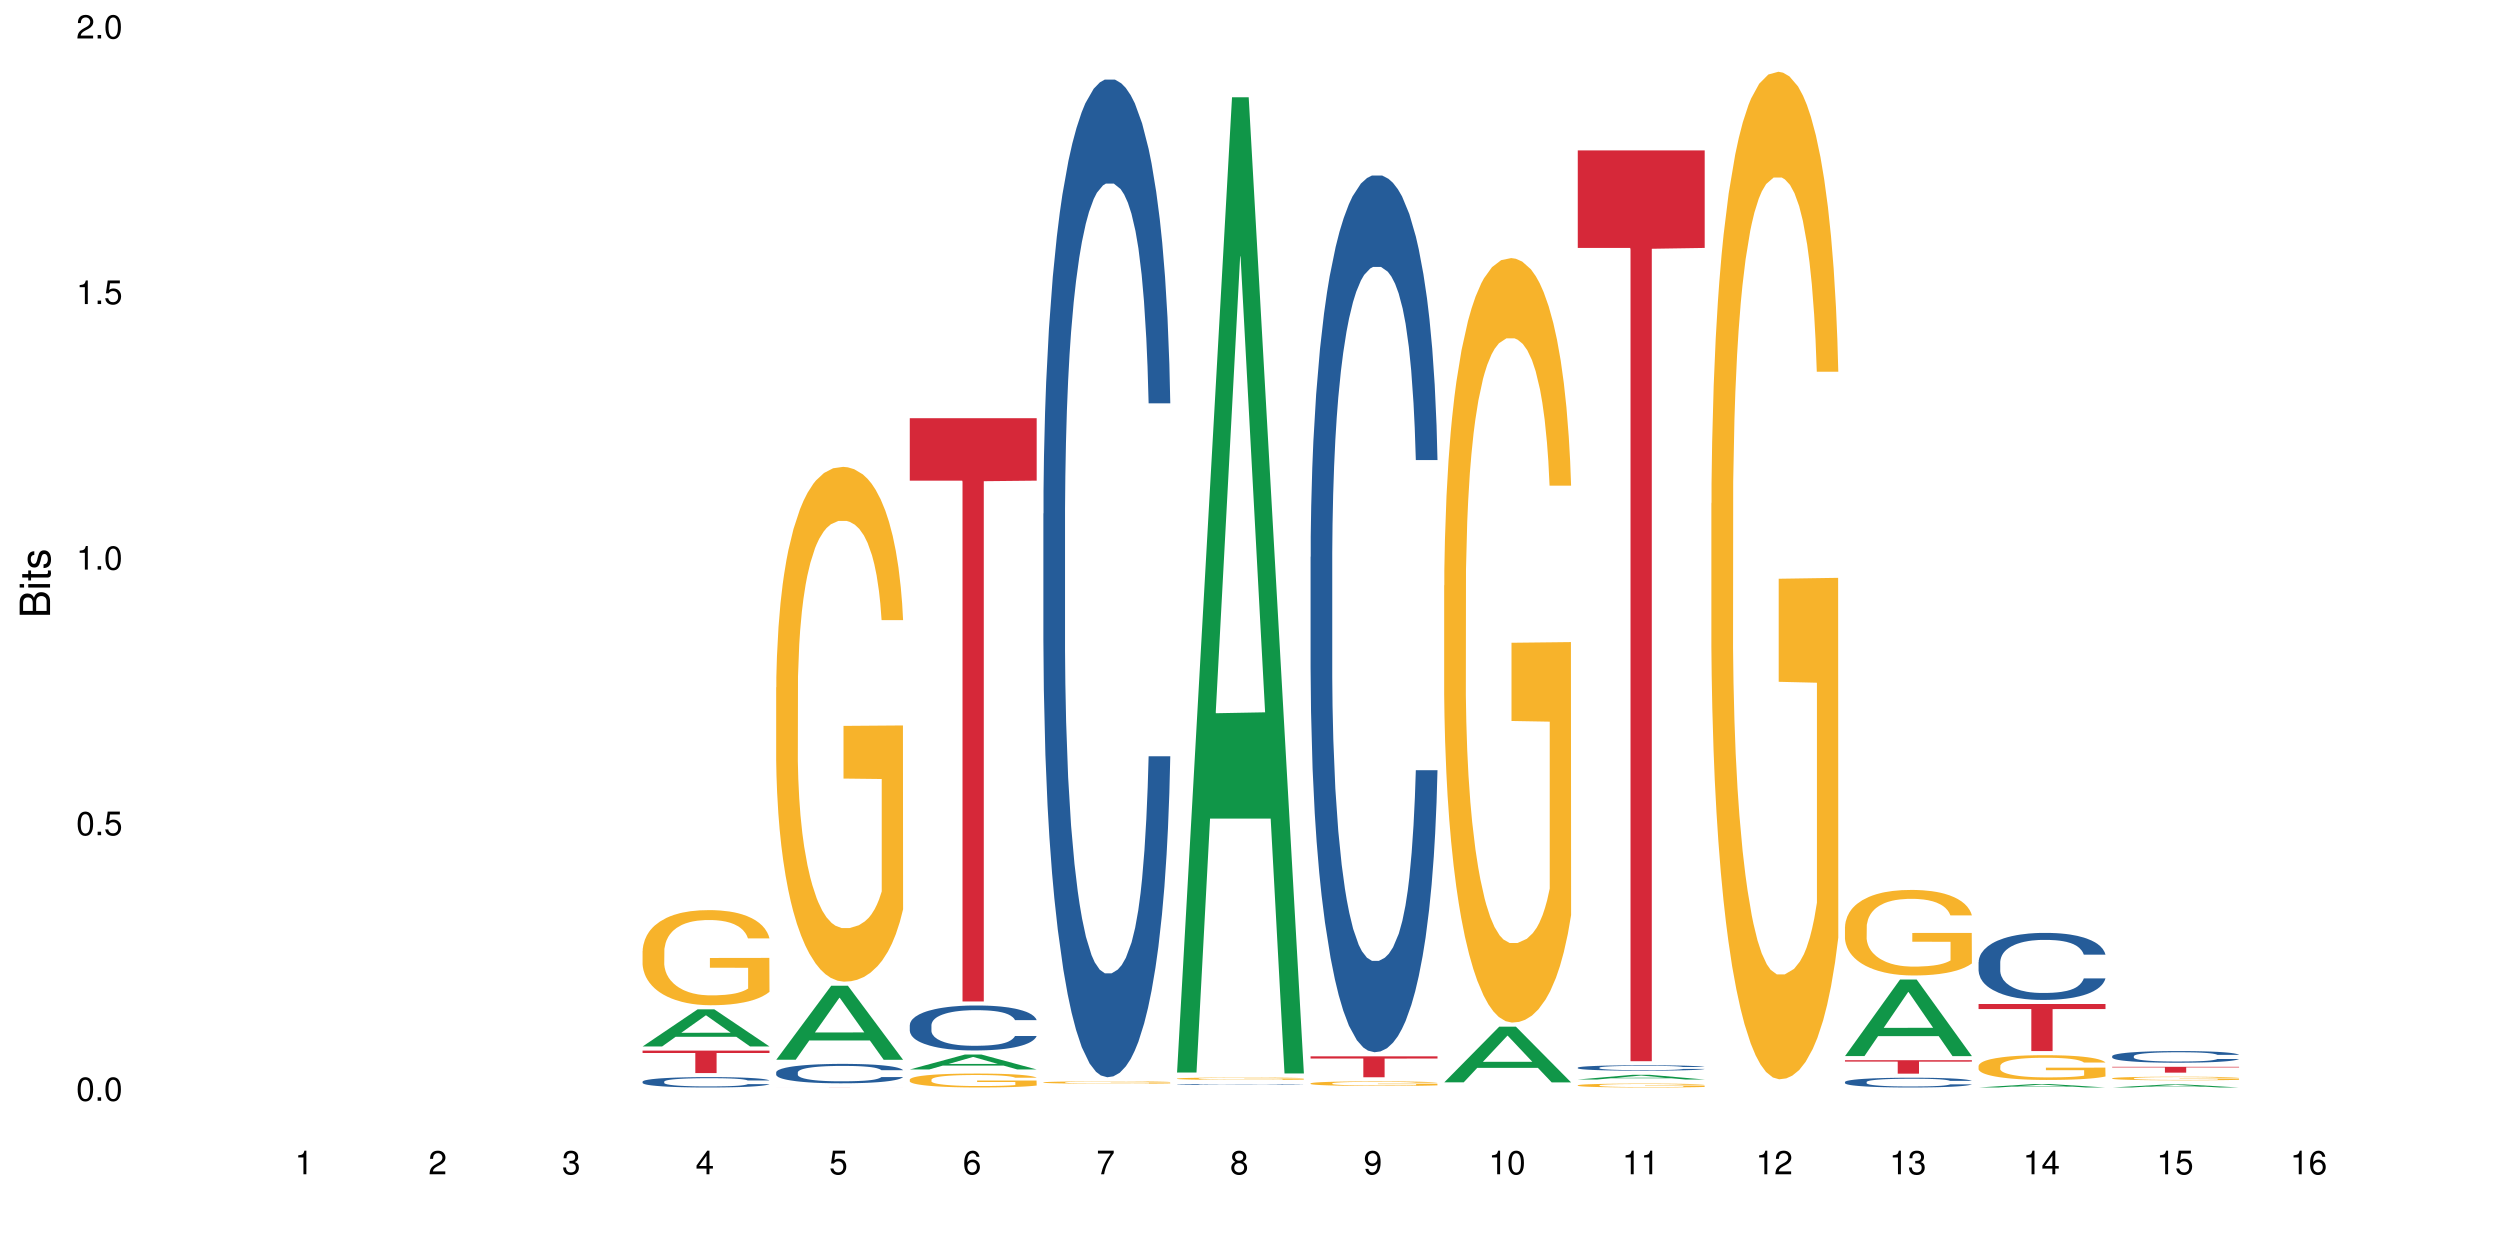 <?xml version="1.0" encoding="UTF-8"?>
<svg xmlns="http://www.w3.org/2000/svg" xmlns:xlink="http://www.w3.org/1999/xlink" width="720pt" height="360pt" viewBox="0 0 720 360" version="1.1">
<defs>
<g>
<symbol overflow="visible" id="glyph0-0">
<path style="stroke:none;" d=""/>
</symbol>
<symbol overflow="visible" id="glyph0-1">
<path style="stroke:none;" d="M 2.641 -6.797 C 2 -6.797 1.422 -6.531 1.078 -6.047 C 0.641 -5.453 0.406 -4.547 0.406 -3.297 C 0.406 -1 1.188 0.219 2.641 0.219 C 4.078 0.219 4.859 -1 4.859 -3.234 C 4.859 -4.562 4.656 -5.438 4.203 -6.047 C 3.844 -6.531 3.281 -6.797 2.641 -6.797 Z M 2.641 -6.047 C 3.547 -6.047 4 -5.125 4 -3.312 C 4 -1.375 3.562 -0.484 2.625 -0.484 C 1.734 -0.484 1.281 -1.422 1.281 -3.281 C 1.281 -5.141 1.734 -6.047 2.641 -6.047 Z M 2.641 -6.047 "/>
</symbol>
<symbol overflow="visible" id="glyph0-2">
<path style="stroke:none;" d="M 1.828 -1 L 0.828 -1 L 0.828 0 L 1.828 0 Z M 1.828 -1 "/>
</symbol>
<symbol overflow="visible" id="glyph0-3">
<path style="stroke:none;" d="M 4.562 -6.797 L 1.062 -6.797 L 0.547 -3.094 L 1.328 -3.094 C 1.719 -3.562 2.047 -3.734 2.578 -3.734 C 3.484 -3.734 4.062 -3.109 4.062 -2.094 C 4.062 -1.125 3.484 -0.531 2.578 -0.531 C 1.828 -0.531 1.375 -0.906 1.188 -1.672 L 0.328 -1.672 C 0.453 -1.109 0.547 -0.844 0.75 -0.594 C 1.125 -0.078 1.828 0.219 2.594 0.219 C 3.969 0.219 4.922 -0.781 4.922 -2.219 C 4.922 -3.562 4.031 -4.484 2.719 -4.484 C 2.25 -4.484 1.859 -4.359 1.469 -4.062 L 1.734 -5.969 L 4.562 -5.969 Z M 4.562 -6.797 "/>
</symbol>
<symbol overflow="visible" id="glyph0-4">
<path style="stroke:none;" d="M 2.484 -4.844 L 2.484 0 L 3.328 0 L 3.328 -6.797 L 2.766 -6.797 C 2.469 -5.75 2.281 -5.609 0.984 -5.453 L 0.984 -4.844 Z M 2.484 -4.844 "/>
</symbol>
<symbol overflow="visible" id="glyph0-5">
<path style="stroke:none;" d="M 4.859 -0.828 L 1.281 -0.828 C 1.359 -1.391 1.672 -1.75 2.5 -2.234 L 3.469 -2.75 C 4.406 -3.266 4.906 -3.969 4.906 -4.812 C 4.906 -5.375 4.672 -5.906 4.266 -6.266 C 3.859 -6.625 3.375 -6.797 2.719 -6.797 C 1.859 -6.797 1.219 -6.5 0.844 -5.922 C 0.609 -5.562 0.5 -5.125 0.484 -4.438 L 1.328 -4.438 C 1.359 -4.906 1.406 -5.188 1.531 -5.406 C 1.75 -5.812 2.188 -6.062 2.703 -6.062 C 3.469 -6.062 4.031 -5.516 4.031 -4.781 C 4.031 -4.25 3.719 -3.797 3.125 -3.438 L 2.234 -2.938 C 0.812 -2.141 0.406 -1.5 0.328 0 L 4.859 0 Z M 4.859 -0.828 "/>
</symbol>
<symbol overflow="visible" id="glyph0-6">
<path style="stroke:none;" d="M 2.125 -3.125 L 2.578 -3.125 C 3.516 -3.125 3.984 -2.703 3.984 -1.891 C 3.984 -1.031 3.469 -0.531 2.578 -0.531 C 1.656 -0.531 1.203 -0.984 1.156 -1.969 L 0.312 -1.969 C 0.344 -1.422 0.438 -1.078 0.609 -0.766 C 0.953 -0.109 1.625 0.219 2.547 0.219 C 3.953 0.219 4.859 -0.609 4.859 -1.906 C 4.859 -2.766 4.516 -3.25 3.703 -3.516 C 4.344 -3.766 4.656 -4.25 4.656 -4.938 C 4.656 -6.109 3.875 -6.797 2.578 -6.797 C 1.203 -6.797 0.484 -6.047 0.453 -4.609 L 1.297 -4.609 C 1.312 -5.016 1.344 -5.25 1.453 -5.453 C 1.641 -5.828 2.062 -6.062 2.594 -6.062 C 3.344 -6.062 3.797 -5.625 3.797 -4.906 C 3.797 -4.422 3.609 -4.141 3.25 -3.984 C 3.016 -3.891 2.719 -3.844 2.125 -3.844 Z M 2.125 -3.125 "/>
</symbol>
<symbol overflow="visible" id="glyph0-7">
<path style="stroke:none;" d="M 3.141 -1.625 L 3.141 0 L 3.984 0 L 3.984 -1.625 L 4.984 -1.625 L 4.984 -2.391 L 3.984 -2.391 L 3.984 -6.797 L 3.359 -6.797 L 0.266 -2.516 L 0.266 -1.625 Z M 3.141 -2.391 L 1 -2.391 L 3.141 -5.359 Z M 3.141 -2.391 "/>
</symbol>
<symbol overflow="visible" id="glyph0-8">
<path style="stroke:none;" d="M 4.781 -5.031 C 4.609 -6.141 3.891 -6.797 2.844 -6.797 C 2.094 -6.797 1.422 -6.438 1.031 -5.828 C 0.609 -5.172 0.406 -4.344 0.406 -3.094 C 0.406 -1.953 0.578 -1.234 0.984 -0.625 C 1.359 -0.078 1.953 0.219 2.703 0.219 C 3.984 0.219 4.922 -0.734 4.922 -2.078 C 4.922 -3.344 4.062 -4.234 2.844 -4.234 C 2.172 -4.234 1.641 -3.969 1.281 -3.469 C 1.281 -5.125 1.828 -6.047 2.797 -6.047 C 3.391 -6.047 3.797 -5.672 3.938 -5.031 Z M 2.734 -3.484 C 3.547 -3.484 4.062 -2.922 4.062 -2 C 4.062 -1.156 3.484 -0.531 2.703 -0.531 C 1.922 -0.531 1.328 -1.188 1.328 -2.047 C 1.328 -2.891 1.906 -3.484 2.734 -3.484 Z M 2.734 -3.484 "/>
</symbol>
<symbol overflow="visible" id="glyph0-9">
<path style="stroke:none;" d="M 4.984 -6.797 L 0.438 -6.797 L 0.438 -5.969 L 4.109 -5.969 C 2.5 -3.656 1.828 -2.234 1.328 0 L 2.219 0 C 2.594 -2.172 3.453 -4.047 4.984 -6.094 Z M 4.984 -6.797 "/>
</symbol>
<symbol overflow="visible" id="glyph0-10">
<path style="stroke:none;" d="M 3.75 -3.578 C 4.453 -4 4.688 -4.344 4.688 -4.984 C 4.688 -6.047 3.844 -6.797 2.641 -6.797 C 1.438 -6.797 0.594 -6.047 0.594 -4.984 C 0.594 -4.359 0.828 -4.016 1.516 -3.578 C 0.734 -3.203 0.359 -2.641 0.359 -1.891 C 0.359 -0.641 1.297 0.219 2.641 0.219 C 3.984 0.219 4.922 -0.641 4.922 -1.875 C 4.922 -2.641 4.531 -3.203 3.75 -3.578 Z M 2.641 -6.047 C 3.359 -6.047 3.812 -5.625 3.812 -4.969 C 3.812 -4.344 3.344 -3.922 2.641 -3.922 C 1.922 -3.922 1.453 -4.344 1.453 -4.984 C 1.453 -5.625 1.922 -6.047 2.641 -6.047 Z M 2.641 -3.203 C 3.484 -3.203 4.062 -2.672 4.062 -1.875 C 4.062 -1.062 3.484 -0.531 2.625 -0.531 C 1.797 -0.531 1.219 -1.078 1.219 -1.875 C 1.219 -2.672 1.797 -3.203 2.641 -3.203 Z M 2.641 -3.203 "/>
</symbol>
<symbol overflow="visible" id="glyph0-11">
<path style="stroke:none;" d="M 0.516 -1.547 C 0.672 -0.438 1.406 0.219 2.438 0.219 C 3.188 0.219 3.859 -0.141 4.266 -0.75 C 4.688 -1.406 4.891 -2.25 4.891 -3.484 C 4.891 -4.625 4.703 -5.359 4.312 -5.953 C 3.938 -6.5 3.344 -6.797 2.594 -6.797 C 1.297 -6.797 0.359 -5.844 0.359 -4.516 C 0.359 -3.25 1.234 -2.344 2.453 -2.344 C 3.094 -2.344 3.562 -2.578 4.016 -3.109 C 4 -1.453 3.469 -0.531 2.5 -0.531 C 1.906 -0.531 1.484 -0.906 1.359 -1.547 Z M 2.578 -6.062 C 3.375 -6.062 3.969 -5.406 3.969 -4.531 C 3.969 -3.688 3.375 -3.094 2.547 -3.094 C 1.734 -3.094 1.234 -3.672 1.234 -4.578 C 1.234 -5.438 1.797 -6.062 2.578 -6.062 Z M 2.578 -6.062 "/>
</symbol>
<symbol overflow="visible" id="glyph1-0">
<path style="stroke:none;" d=""/>
</symbol>
<symbol overflow="visible" id="glyph1-1">
<path style="stroke:none;" d="M 0 -0.953 L 0 -4.891 C 0 -5.719 -0.234 -6.344 -0.734 -6.797 C -1.188 -7.234 -1.812 -7.469 -2.5 -7.469 C -3.547 -7.469 -4.188 -7 -4.625 -5.875 C -4.984 -6.672 -5.641 -7.094 -6.531 -7.094 C -7.156 -7.094 -7.734 -6.859 -8.141 -6.391 C -8.562 -5.938 -8.75 -5.344 -8.75 -4.5 L -8.75 -0.953 Z M -4.984 -2.062 L -7.766 -2.062 L -7.766 -4.219 C -7.766 -4.844 -7.688 -5.203 -7.453 -5.5 C -7.219 -5.812 -6.859 -5.969 -6.375 -5.969 C -5.906 -5.969 -5.531 -5.812 -5.297 -5.5 C -5.062 -5.203 -4.984 -4.844 -4.984 -4.219 Z M -0.984 -2.062 L -4 -2.062 L -4 -4.781 C -4 -5.328 -3.859 -5.688 -3.578 -5.953 C -3.297 -6.219 -2.922 -6.359 -2.484 -6.359 C -2.062 -6.359 -1.688 -6.219 -1.406 -5.953 C -1.109 -5.688 -0.984 -5.328 -0.984 -4.781 Z M -0.984 -2.062 "/>
</symbol>
<symbol overflow="visible" id="glyph1-2">
<path style="stroke:none;" d="M -6.281 -1.797 L -6.281 -0.797 L 0 -0.797 L 0 -1.797 Z M -8.75 -1.797 L -8.75 -0.797 L -7.484 -0.797 L -7.484 -1.797 Z M -8.75 -1.797 "/>
</symbol>
<symbol overflow="visible" id="glyph1-3">
<path style="stroke:none;" d="M -6.281 -3.047 L -6.281 -2.016 L -8.016 -2.016 L -8.016 -1.016 L -6.281 -1.016 L -6.281 -0.172 L -5.469 -0.172 L -5.469 -1.016 L -0.719 -1.016 C -0.078 -1.016 0.281 -1.453 0.281 -2.234 C 0.281 -2.469 0.25 -2.719 0.188 -3.047 L -0.641 -3.047 C -0.609 -2.922 -0.594 -2.766 -0.594 -2.562 C -0.594 -2.141 -0.719 -2.016 -1.156 -2.016 L -5.469 -2.016 L -5.469 -3.047 Z M -6.281 -3.047 "/>
</symbol>
<symbol overflow="visible" id="glyph1-4">
<path style="stroke:none;" d="M -4.531 -5.25 C -5.766 -5.25 -6.469 -4.422 -6.469 -2.969 C -6.469 -1.516 -5.719 -0.562 -4.547 -0.562 C -3.562 -0.562 -3.094 -1.062 -2.734 -2.562 L -2.516 -3.484 C -2.344 -4.188 -2.094 -4.469 -1.625 -4.469 C -1.047 -4.469 -0.641 -3.875 -0.641 -3 C -0.641 -2.453 -0.797 -2 -1.062 -1.75 C -1.25 -1.594 -1.422 -1.531 -1.875 -1.469 L -1.875 -0.406 C -0.422 -0.453 0.281 -1.266 0.281 -2.922 C 0.281 -4.5 -0.5 -5.516 -1.719 -5.516 C -2.656 -5.516 -3.172 -4.984 -3.469 -3.734 L -3.703 -2.766 C -3.891 -1.953 -4.156 -1.609 -4.594 -1.609 C -5.172 -1.609 -5.547 -2.125 -5.547 -2.938 C -5.547 -3.75 -5.203 -4.172 -4.531 -4.203 Z M -4.531 -5.25 "/>
</symbol>
</g>
</defs>
<g id="surface111527">
<rect x="0" y="0" width="720" height="360" style="fill:rgb(100%,100%,100%);fill-opacity:1;stroke:none;"/>
<path style=" stroke:none;fill-rule:nonzero;fill:rgb(6.275%,58.824%,28.235%);fill-opacity:1;" d="M 185.059 301.383 L 185.098 301.371 L 200.914 290.688 L 205.719 290.688 L 221.613 301.391 L 216.027 301.391 L 212.047 298.598 L 194.59 298.598 L 190.684 301.383 L 185.059 301.383 L 196.27 297.441 L 210.445 297.43 L 203.375 292.434 L 203.297 292.426 L 203.219 292.457 L 196.23 297.43 L 196.27 297.441 Z M 185.059 301.383 "/>
<path style=" stroke:none;fill-rule:nonzero;fill:rgb(14.51%,36.078%,60%);fill-opacity:1;" d="M 185.059 311.508 L 185.105 311.504 L 185.105 311.441 L 185.238 311.336 L 185.551 311.207 L 185.863 311.113 L 186.664 310.953 L 187.781 310.797 L 188.938 310.68 L 189.785 310.605 L 190.543 310.551 L 192.281 310.453 L 193.395 310.398 L 194.602 310.352 L 196.07 310.309 L 197.141 310.281 L 199.547 310.234 L 201.332 310.215 L 202.711 310.207 L 205.699 310.207 L 207.484 310.219 L 208.773 310.234 L 210.203 310.254 L 211.406 310.281 L 213.5 310.34 L 215.371 310.414 L 216.219 310.461 L 217.559 310.543 L 218.582 310.625 L 219.297 310.695 L 220.098 310.797 L 220.812 310.922 L 221.348 311.059 L 221.613 311.18 L 215.371 311.18 L 215.062 311.07 L 214.703 310.984 L 214.035 310.871 L 213.367 310.793 L 212.43 310.715 L 211.582 310.66 L 210.426 310.609 L 209.398 310.578 L 208.328 310.551 L 207.305 310.535 L 205.344 310.52 L 203.07 310.52 L 202.223 310.523 L 200.484 310.547 L 199.547 310.566 L 198.211 310.605 L 197.273 310.641 L 196.16 310.695 L 195.402 310.742 L 194.465 310.812 L 193.797 310.875 L 193.039 310.965 L 192.594 311.031 L 192.191 311.109 L 191.836 311.199 L 191.57 311.297 L 191.391 311.395 L 191.301 311.496 L 191.301 311.918 L 191.391 312.016 L 191.613 312.129 L 192.191 312.297 L 193.039 312.441 L 194.02 312.559 L 194.957 312.641 L 195.492 312.676 L 196.203 312.719 L 197.32 312.773 L 198.922 312.828 L 199.859 312.852 L 201.285 312.875 L 202.758 312.883 L 204.719 312.883 L 206.457 312.875 L 207.617 312.859 L 208.82 312.84 L 210.469 312.793 L 211.496 312.746 L 212.387 312.695 L 213.055 312.645 L 213.5 312.602 L 214.168 312.516 L 214.703 312.422 L 215.105 312.328 L 215.371 312.234 L 221.613 312.234 L 221.348 312.344 L 220.945 312.449 L 220.543 312.531 L 219.918 312.625 L 219.207 312.711 L 218.18 312.805 L 217.336 312.867 L 216.219 312.938 L 215.195 312.988 L 214.078 313.035 L 212.43 313.09 L 211.359 313.117 L 210.203 313.141 L 208.82 313.164 L 207.082 313.184 L 205.211 313.191 L 203.469 313.195 L 201.598 313.191 L 200.215 313.18 L 198.391 313.156 L 196.117 313.105 L 194.465 313.055 L 193.172 313 L 192.059 312.949 L 190.812 312.875 L 189.207 312.754 L 188.227 312.66 L 187.555 312.586 L 186.797 312.477 L 186.266 312.383 L 185.641 312.23 L 185.195 312.035 L 185.059 311.887 Z M 185.059 311.508 "/>
<path style=" stroke:none;fill-rule:nonzero;fill:rgb(96.863%,70.196%,16.863%);fill-opacity:1;" d="M 185.059 273.844 L 185.105 273.82 L 185.105 273.32 L 185.281 272.195 L 185.73 270.641 L 186.309 269.367 L 186.934 268.363 L 187.332 267.84 L 188.004 267.09 L 188.582 266.539 L 190.055 265.414 L 191.926 264.359 L 192.949 263.91 L 194.109 263.484 L 195.758 263.012 L 196.516 262.836 L 198.836 262.434 L 201.465 262.184 L 204.363 262.109 L 205.699 262.133 L 207.527 262.234 L 210.023 262.508 L 211.449 262.758 L 212.562 263.012 L 213.723 263.336 L 215.148 263.836 L 216.488 264.438 L 217.559 265.035 L 218.625 265.789 L 219.52 266.59 L 220.277 267.465 L 220.945 268.516 L 221.348 269.391 L 221.613 270.266 L 215.418 270.266 L 215.062 269.391 L 214.66 268.715 L 213.992 267.891 L 213.32 267.289 L 212.652 266.812 L 211.406 266.164 L 210.336 265.762 L 209 265.414 L 207.707 265.188 L 206.234 265.035 L 205.344 264.988 L 202.98 264.988 L 200.84 265.16 L 199.594 265.363 L 198.699 265.562 L 197.453 265.938 L 196.695 266.238 L 196.25 266.438 L 194.91 267.215 L 194.02 267.914 L 193.531 268.391 L 192.906 269.141 L 192.461 269.816 L 191.969 270.816 L 191.703 271.57 L 191.344 273.27 L 191.301 277.773 L 191.434 278.727 L 191.703 279.75 L 192.059 280.652 L 192.594 281.602 L 193.129 282.328 L 194.066 283.305 L 194.867 283.957 L 195.492 284.383 L 196.695 285.059 L 197.184 285.281 L 198.344 285.73 L 199.547 286.082 L 201.02 286.383 L 202.133 286.531 L 203.918 286.66 L 206.191 286.66 L 208.863 286.508 L 210.559 286.309 L 211.719 286.109 L 212.477 285.934 L 213.41 285.656 L 214.078 285.406 L 214.703 285.133 L 215.461 284.707 L 215.461 278.727 L 204.453 278.699 L 204.453 275.898 L 221.57 275.871 L 221.613 285.656 L 220.676 286.332 L 219.52 286.984 L 218.402 287.484 L 217.246 287.91 L 215.594 288.387 L 214.258 288.684 L 212.207 289.035 L 210.336 289.262 L 208.375 289.41 L 206.637 289.484 L 204.586 289.512 L 202.758 289.461 L 200.797 289.312 L 199.234 289.109 L 197.809 288.859 L 196.383 288.535 L 194.602 288.008 L 193.441 287.586 L 192.238 287.059 L 191.035 286.434 L 189.965 285.758 L 189.25 285.23 L 188.539 284.633 L 187.781 283.879 L 187.066 283.031 L 186.531 282.254 L 186.039 281.379 L 185.684 280.551 L 185.328 279.426 L 185.148 278.523 L 185.059 277.75 Z M 185.059 273.844 "/>
<path style=" stroke:none;fill-rule:nonzero;fill:rgb(83.922%,15.686%,22.353%);fill-opacity:1;" d="M 185.059 302.566 L 221.613 302.566 L 221.613 303.258 L 206.379 303.266 L 206.379 309.035 L 200.25 309.035 L 200.25 303.27 L 200.16 303.258 L 185.059 303.258 Z M 185.059 302.566 "/>
<path style=" stroke:none;fill-rule:nonzero;fill:rgb(6.275%,58.824%,28.235%);fill-opacity:1;" d="M 223.539 305.211 L 223.578 305.188 L 239.391 283.895 L 244.195 283.895 L 260.09 305.23 L 254.504 305.23 L 250.523 299.66 L 233.066 299.66 L 229.16 305.211 L 223.539 305.211 L 234.746 297.355 L 248.922 297.336 L 241.852 287.379 L 241.773 287.359 L 241.695 287.422 L 234.707 297.336 L 234.746 297.355 Z M 223.539 305.211 "/>
<path style=" stroke:none;fill-rule:nonzero;fill:rgb(14.51%,36.078%,60%);fill-opacity:1;" d="M 223.539 308.836 L 223.582 308.832 L 223.582 308.707 L 223.715 308.516 L 224.027 308.27 L 224.34 308.102 L 225.141 307.797 L 226.258 307.508 L 227.414 307.281 L 228.262 307.148 L 229.02 307.047 L 230.758 306.859 L 231.875 306.762 L 233.078 306.676 L 234.547 306.59 L 235.617 306.535 L 238.023 306.457 L 239.809 306.418 L 241.191 306.402 L 244.176 306.402 L 245.961 306.426 L 247.254 306.449 L 248.68 306.492 L 249.883 306.535 L 251.977 306.648 L 253.848 306.793 L 254.695 306.875 L 256.035 307.031 L 257.059 307.188 L 257.773 307.32 L 258.574 307.508 L 259.289 307.738 L 259.824 307.996 L 260.09 308.219 L 253.848 308.219 L 253.539 308.012 L 253.18 307.855 L 252.512 307.645 L 251.844 307.496 L 250.906 307.348 L 250.059 307.254 L 248.902 307.156 L 247.875 307.094 L 246.805 307.047 L 245.781 307.016 L 243.82 306.988 L 241.547 306.988 L 240.699 306.996 L 238.961 307.039 L 238.023 307.074 L 236.688 307.145 L 235.75 307.211 L 234.637 307.312 L 233.879 307.398 L 232.941 307.531 L 232.273 307.652 L 231.516 307.82 L 231.07 307.945 L 230.668 308.09 L 230.312 308.258 L 230.047 308.438 L 229.867 308.625 L 229.777 308.809 L 229.777 309.602 L 229.867 309.785 L 230.09 310 L 230.668 310.312 L 231.516 310.582 L 232.496 310.797 L 233.434 310.949 L 233.969 311.023 L 234.68 311.105 L 235.797 311.207 L 237.402 311.309 L 238.336 311.348 L 239.762 311.391 L 241.234 311.41 L 243.195 311.41 L 244.934 311.391 L 246.094 311.363 L 247.297 311.324 L 248.945 311.238 L 249.973 311.156 L 250.863 311.059 L 251.531 310.961 L 251.977 310.879 L 252.645 310.723 L 253.18 310.547 L 253.582 310.367 L 253.848 310.195 L 260.09 310.195 L 259.824 310.398 L 259.422 310.598 L 259.02 310.746 L 258.395 310.926 L 257.684 311.082 L 256.656 311.262 L 255.812 311.379 L 254.695 311.508 L 253.672 311.605 L 252.559 311.691 L 250.906 311.793 L 249.836 311.844 L 248.68 311.891 L 247.297 311.93 L 245.559 311.969 L 243.688 311.988 L 241.949 311.992 L 240.074 311.984 L 238.695 311.961 L 236.867 311.918 L 234.594 311.824 L 232.941 311.727 L 231.648 311.629 L 230.535 311.527 L 229.289 311.391 L 227.684 311.164 L 226.703 310.992 L 226.035 310.848 L 225.277 310.648 L 224.742 310.469 L 224.117 310.184 L 223.672 309.82 L 223.539 309.539 Z M 223.539 308.836 "/>
<path style=" stroke:none;fill-rule:nonzero;fill:rgb(96.863%,70.196%,16.863%);fill-opacity:1;" d="M 223.539 197.957 L 223.582 197.82 L 223.582 195.113 L 223.762 189.02 L 224.207 180.625 L 224.785 173.719 L 225.41 168.305 L 225.812 165.461 L 226.48 161.398 L 227.059 158.418 L 228.531 152.328 L 230.402 146.641 L 231.426 144.203 L 232.586 141.898 L 234.234 139.328 L 234.992 138.379 L 237.312 136.215 L 239.941 134.859 L 242.84 134.453 L 244.176 134.59 L 246.004 135.129 L 248.5 136.621 L 249.926 137.973 L 251.043 139.328 L 252.199 141.086 L 253.625 143.797 L 254.965 147.047 L 256.035 150.297 L 257.105 154.355 L 257.996 158.691 L 258.754 163.43 L 259.422 169.117 L 259.824 173.855 L 260.09 178.594 L 253.895 178.594 L 253.539 173.855 L 253.137 170.199 L 252.469 165.73 L 251.801 162.48 L 251.129 159.91 L 249.883 156.387 L 248.812 154.223 L 247.477 152.328 L 246.184 151.109 L 244.711 150.297 L 243.82 150.023 L 241.457 150.023 L 239.316 150.973 L 238.07 152.055 L 237.18 153.141 L 235.93 155.168 L 235.172 156.793 L 234.727 157.879 L 233.391 162.074 L 232.496 165.867 L 232.008 168.438 L 231.383 172.5 L 230.938 176.156 L 230.445 181.574 L 230.18 185.637 L 229.824 194.844 L 229.777 219.215 L 229.91 224.359 L 230.18 229.914 L 230.535 234.785 L 231.07 239.934 L 231.605 243.859 L 232.543 249.141 L 233.344 252.66 L 233.969 254.961 L 235.172 258.617 L 235.664 259.836 L 236.82 262.273 L 238.023 264.168 L 239.496 265.793 L 240.609 266.605 L 242.395 267.285 L 244.668 267.285 L 247.34 266.473 L 249.035 265.387 L 250.195 264.305 L 250.953 263.355 L 251.887 261.867 L 252.559 260.512 L 253.18 259.023 L 253.938 256.723 L 253.938 224.359 L 242.93 224.227 L 242.93 209.059 L 260.047 208.926 L 260.09 261.867 L 259.152 265.523 L 257.996 269.043 L 256.879 271.75 L 255.723 274.055 L 254.074 276.625 L 252.734 278.25 L 250.684 280.148 L 248.812 281.367 L 246.852 282.18 L 245.113 282.586 L 243.062 282.719 L 241.234 282.449 L 239.273 281.637 L 237.711 280.555 L 236.285 279.199 L 234.859 277.438 L 233.078 274.594 L 231.918 272.293 L 230.715 269.449 L 229.512 266.066 L 228.441 262.41 L 227.727 259.566 L 227.016 256.316 L 226.258 252.254 L 225.543 247.648 L 225.008 243.453 L 224.52 238.715 L 224.16 234.246 L 223.805 228.152 L 223.625 223.277 L 223.539 219.078 Z M 223.539 197.957 "/>
<path style=" stroke:none;fill-rule:nonzero;fill:rgb(83.922%,15.686%,22.353%);fill-opacity:1;" d="M 223.539 313.168 L 260.09 313.168 L 260.09 313.172 L 244.855 313.172 L 244.855 313.195 L 238.727 313.195 L 238.727 313.172 L 223.539 313.172 Z M 223.539 313.168 "/>
<path style=" stroke:none;fill-rule:nonzero;fill:rgb(6.275%,58.824%,28.235%);fill-opacity:1;" d="M 262.016 308.004 L 262.055 308 L 277.871 303.711 L 282.672 303.711 L 298.566 308.008 L 292.984 308.008 L 289 306.887 L 271.543 306.887 L 267.637 308.004 L 262.016 308.004 L 273.223 306.422 L 287.398 306.418 L 280.328 304.41 L 280.25 304.406 L 280.172 304.418 L 273.184 306.418 L 273.223 306.422 Z M 262.016 308.004 "/>
<path style=" stroke:none;fill-rule:nonzero;fill:rgb(14.51%,36.078%,60%);fill-opacity:1;" d="M 262.016 295.223 L 262.059 295.211 L 262.059 294.926 L 262.191 294.477 L 262.504 293.91 L 262.816 293.52 L 263.617 292.82 L 264.734 292.145 L 265.891 291.625 L 266.738 291.316 L 267.496 291.082 L 269.234 290.645 L 270.352 290.418 L 271.555 290.219 L 273.023 290.016 L 274.094 289.898 L 276.5 289.707 L 278.285 289.625 L 279.668 289.59 L 282.652 289.59 L 284.438 289.637 L 285.73 289.695 L 287.156 289.793 L 288.359 289.898 L 290.453 290.156 L 292.328 290.488 L 293.172 290.68 L 294.512 291.047 L 295.535 291.398 L 296.25 291.707 L 297.051 292.145 L 297.766 292.68 L 298.301 293.281 L 298.566 293.789 L 292.328 293.789 L 292.016 293.316 L 291.656 292.949 L 290.988 292.465 L 290.32 292.121 L 289.383 291.777 L 288.539 291.555 L 287.379 291.328 L 286.352 291.188 L 285.285 291.082 L 284.258 291.012 L 282.297 290.938 L 280.023 290.938 L 279.176 290.961 L 277.438 291.059 L 276.5 291.141 L 275.164 291.305 L 274.227 291.461 L 273.113 291.695 L 272.355 291.898 L 271.422 292.203 L 270.75 292.477 L 269.992 292.867 L 269.547 293.164 L 269.148 293.496 L 268.789 293.887 L 268.523 294.301 L 268.344 294.738 L 268.254 295.164 L 268.254 296.996 L 268.344 297.422 L 268.566 297.918 L 269.148 298.641 L 269.992 299.27 L 270.973 299.766 L 271.91 300.121 L 272.445 300.285 L 273.16 300.477 L 274.273 300.711 L 275.879 300.949 L 276.812 301.043 L 278.238 301.137 L 279.711 301.184 L 281.672 301.184 L 283.41 301.137 L 284.57 301.078 L 285.773 300.984 L 287.422 300.785 L 288.449 300.594 L 289.34 300.367 L 290.008 300.145 L 290.453 299.953 L 291.121 299.59 L 291.656 299.188 L 292.059 298.773 L 292.328 298.371 L 298.566 298.371 L 298.301 298.844 L 297.898 299.305 L 297.496 299.648 L 296.875 300.062 L 296.16 300.43 L 295.137 300.844 L 294.289 301.113 L 293.172 301.41 L 292.148 301.637 L 291.035 301.836 L 289.383 302.074 L 288.316 302.191 L 287.156 302.297 L 285.773 302.391 L 284.035 302.477 L 282.164 302.523 L 280.426 302.535 L 278.551 302.512 L 277.172 302.465 L 275.344 302.355 L 273.07 302.145 L 271.422 301.918 L 270.129 301.695 L 269.012 301.457 L 267.766 301.137 L 266.16 300.617 L 265.18 300.215 L 264.512 299.883 L 263.754 299.422 L 263.219 299.008 L 262.594 298.348 L 262.148 297.504 L 262.016 296.855 Z M 262.016 295.223 "/>
<path style=" stroke:none;fill-rule:nonzero;fill:rgb(96.863%,70.196%,16.863%);fill-opacity:1;" d="M 262.016 310.902 L 262.059 310.898 L 262.059 310.824 L 262.238 310.66 L 262.684 310.434 L 263.262 310.246 L 263.887 310.102 L 264.289 310.023 L 264.957 309.914 L 265.535 309.832 L 267.008 309.668 L 268.879 309.516 L 269.906 309.449 L 271.062 309.387 L 272.711 309.316 L 273.469 309.289 L 275.789 309.23 L 278.418 309.195 L 281.316 309.184 L 282.652 309.188 L 284.48 309.203 L 286.977 309.242 L 288.402 309.277 L 289.52 309.316 L 290.676 309.363 L 292.105 309.438 L 293.441 309.523 L 294.512 309.613 L 295.582 309.723 L 296.473 309.84 L 297.23 309.969 L 297.898 310.121 L 298.301 310.25 L 298.566 310.379 L 292.371 310.379 L 292.016 310.25 L 291.613 310.152 L 290.945 310.031 L 290.277 309.941 L 289.605 309.871 L 288.359 309.777 L 287.289 309.719 L 285.953 309.668 L 284.66 309.633 L 283.188 309.613 L 282.297 309.605 L 279.934 309.605 L 277.793 309.633 L 276.547 309.66 L 275.656 309.691 L 274.406 309.746 L 273.648 309.789 L 273.203 309.816 L 271.867 309.93 L 270.973 310.035 L 270.484 310.105 L 269.859 310.215 L 269.414 310.312 L 268.922 310.461 L 268.656 310.57 L 268.301 310.816 L 268.254 311.477 L 268.391 311.617 L 268.656 311.766 L 269.012 311.898 L 269.547 312.039 L 270.082 312.145 L 271.02 312.289 L 271.82 312.383 L 272.445 312.445 L 273.648 312.543 L 274.141 312.578 L 275.297 312.645 L 276.5 312.695 L 277.973 312.738 L 279.086 312.762 L 280.871 312.777 L 283.145 312.777 L 285.816 312.758 L 287.512 312.727 L 288.672 312.699 L 289.43 312.672 L 290.363 312.633 L 291.035 312.594 L 291.656 312.555 L 292.414 312.492 L 292.414 311.617 L 281.406 311.613 L 281.406 311.203 L 298.523 311.199 L 298.566 312.633 L 297.633 312.73 L 296.473 312.824 L 295.359 312.898 L 294.199 312.961 L 292.551 313.031 L 291.211 313.074 L 289.16 313.125 L 287.289 313.16 L 285.328 313.18 L 283.59 313.191 L 281.539 313.195 L 279.711 313.188 L 277.75 313.168 L 276.191 313.137 L 274.762 313.102 L 273.336 313.055 L 271.555 312.977 L 270.395 312.914 L 269.191 312.836 L 267.988 312.746 L 266.918 312.645 L 266.203 312.57 L 265.492 312.48 L 264.734 312.371 L 264.02 312.246 L 263.484 312.133 L 262.996 312.004 L 262.637 311.883 L 262.281 311.719 L 262.102 311.586 L 262.016 311.473 Z M 262.016 310.902 "/>
<path style=" stroke:none;fill-rule:nonzero;fill:rgb(83.922%,15.686%,22.353%);fill-opacity:1;" d="M 262.016 120.449 L 298.566 120.449 L 298.566 138.426 L 283.332 138.586 L 283.332 288.414 L 277.203 288.414 L 277.203 138.742 L 277.113 138.426 L 262.016 138.426 Z M 262.016 120.449 "/>
<path style=" stroke:none;fill-rule:nonzero;fill:rgb(14.51%,36.078%,60%);fill-opacity:1;" d="M 300.492 147.945 L 300.535 147.684 L 300.535 141.379 L 300.668 131.398 L 300.98 118.793 L 301.293 110.125 L 302.098 94.629 L 303.211 79.66 L 304.371 68.105 L 305.215 61.277 L 305.973 56.023 L 307.711 46.305 L 308.828 41.316 L 310.031 36.852 L 311.5 32.387 L 312.57 29.762 L 314.98 25.559 L 316.762 23.719 L 318.145 22.934 L 321.129 22.934 L 322.914 23.984 L 324.207 25.297 L 325.633 27.398 L 326.836 29.762 L 328.93 35.539 L 330.805 42.891 L 331.652 47.094 L 332.988 55.234 L 334.012 63.113 L 334.727 69.941 L 335.527 79.66 L 336.242 91.48 L 336.777 104.875 L 337.043 116.168 L 330.805 116.168 L 330.492 105.66 L 330.137 97.52 L 329.465 86.75 L 328.797 79.137 L 327.863 71.52 L 327.016 66.527 L 325.855 61.539 L 324.832 58.387 L 323.762 56.023 L 322.734 54.449 L 320.773 52.871 L 318.5 52.871 L 317.652 53.398 L 315.914 55.5 L 314.98 57.336 L 313.641 61.016 L 312.707 64.43 L 311.59 69.68 L 310.832 74.145 L 309.898 80.973 L 309.227 87.016 L 308.469 95.68 L 308.023 102.246 L 307.625 109.602 L 307.266 118.266 L 307 127.461 L 306.82 137.176 L 306.73 146.633 L 306.73 187.34 L 306.82 196.793 L 307.043 207.824 L 307.625 223.844 L 308.469 237.766 L 309.449 248.797 L 310.387 256.676 L 310.922 260.352 L 311.637 264.555 L 312.75 269.805 L 314.355 275.059 L 315.289 277.16 L 316.719 279.262 L 318.188 280.312 L 320.148 280.312 L 321.887 279.262 L 323.047 277.949 L 324.25 275.848 L 325.898 271.383 L 326.926 267.18 L 327.816 262.191 L 328.484 257.199 L 328.93 252.996 L 329.602 244.855 L 330.137 235.926 L 330.535 226.734 L 330.805 217.805 L 337.043 217.805 L 336.777 228.309 L 336.375 238.551 L 335.973 246.168 L 335.352 255.359 L 334.637 263.504 L 333.613 272.695 L 332.766 278.734 L 331.652 285.301 L 330.625 290.293 L 329.512 294.758 L 327.863 300.008 L 326.793 302.637 L 325.633 305 L 324.25 307.098 L 322.512 308.938 L 320.641 309.988 L 318.902 310.25 L 317.027 309.727 L 315.648 308.676 L 313.82 306.312 L 311.547 301.586 L 309.898 296.594 L 308.605 291.605 L 307.488 286.352 L 306.242 279.262 L 304.637 267.703 L 303.656 258.773 L 302.988 251.422 L 302.23 241.18 L 301.695 231.988 L 301.07 217.281 L 300.625 198.633 L 300.492 184.188 Z M 300.492 147.945 "/>
<path style=" stroke:none;fill-rule:nonzero;fill:rgb(96.863%,70.196%,16.863%);fill-opacity:1;" d="M 300.492 311.719 L 300.535 311.719 L 300.535 311.707 L 300.715 311.68 L 301.16 311.641 L 301.738 311.609 L 302.363 311.582 L 302.766 311.57 L 303.434 311.551 L 304.012 311.535 L 305.484 311.508 L 307.355 311.484 L 308.383 311.473 L 309.539 311.461 L 311.191 311.449 L 311.949 311.445 L 314.266 311.434 L 316.895 311.43 L 319.793 311.426 L 321.129 311.426 L 322.957 311.43 L 325.453 311.438 L 326.879 311.441 L 327.996 311.449 L 329.152 311.457 L 330.582 311.469 L 331.918 311.484 L 332.988 311.5 L 334.059 311.52 L 334.949 311.539 L 335.707 311.559 L 336.375 311.586 L 336.777 311.609 L 337.043 311.629 L 330.848 311.629 L 330.492 311.609 L 330.09 311.59 L 329.422 311.57 L 328.754 311.555 L 328.086 311.543 L 326.836 311.527 L 325.766 311.52 L 324.43 311.508 L 323.137 311.504 L 321.664 311.5 L 318.41 311.5 L 316.27 311.504 L 315.023 311.508 L 314.133 311.512 L 312.883 311.523 L 312.125 311.531 L 311.68 311.535 L 310.344 311.555 L 309.449 311.57 L 308.961 311.582 L 308.336 311.602 L 307.891 311.621 L 307.402 311.645 L 307.133 311.664 L 306.777 311.707 L 306.73 311.82 L 306.867 311.844 L 307.133 311.867 L 307.488 311.891 L 308.023 311.914 L 308.559 311.934 L 309.496 311.957 L 310.297 311.973 L 310.922 311.984 L 312.125 312 L 312.617 312.008 L 313.773 312.02 L 314.98 312.027 L 316.449 312.035 L 317.562 312.039 L 319.348 312.043 L 321.621 312.043 L 324.297 312.039 L 325.988 312.031 L 327.148 312.027 L 327.906 312.023 L 328.844 312.016 L 329.512 312.012 L 330.137 312.004 L 330.895 311.992 L 330.895 311.844 L 319.883 311.844 L 319.883 311.773 L 337 311.77 L 337.043 312.016 L 336.109 312.035 L 334.949 312.051 L 333.836 312.062 L 332.676 312.074 L 331.027 312.086 L 329.688 312.094 L 327.637 312.102 L 325.766 312.105 L 323.805 312.109 L 322.066 312.113 L 318.188 312.113 L 316.227 312.109 L 314.668 312.102 L 313.238 312.098 L 311.812 312.09 L 310.031 312.074 L 308.871 312.066 L 306.465 312.035 L 305.395 312.02 L 304.68 312.008 L 303.969 311.992 L 303.211 311.973 L 302.496 311.949 L 301.961 311.93 L 301.473 311.91 L 301.117 311.887 L 300.758 311.859 L 300.582 311.836 L 300.492 311.816 Z M 300.492 311.719 "/>
<path style=" stroke:none;fill-rule:nonzero;fill:rgb(6.275%,58.824%,28.235%);fill-opacity:1;" d="M 338.969 308.891 L 339.008 308.625 L 354.824 28.016 L 359.625 28.016 L 375.52 309.152 L 369.938 309.152 L 365.953 235.766 L 348.496 235.766 L 344.59 308.891 L 338.969 308.891 L 350.176 205.41 L 364.352 205.145 L 357.285 73.945 L 357.207 73.684 L 357.129 74.477 L 350.137 205.145 L 350.176 205.41 Z M 338.969 308.891 "/>
<path style=" stroke:none;fill-rule:nonzero;fill:rgb(14.51%,36.078%,60%);fill-opacity:1;" d="M 338.969 312.32 L 339.012 312.32 L 339.012 312.312 L 339.145 312.305 L 339.77 312.281 L 340.574 312.27 L 341.688 312.254 L 342.848 312.242 L 343.691 312.238 L 344.449 312.23 L 346.191 312.223 L 347.305 312.219 L 348.508 312.215 L 349.98 312.211 L 351.047 312.207 L 353.457 312.203 L 355.238 312.203 L 356.621 312.199 L 359.605 312.199 L 361.391 312.203 L 364.109 312.203 L 365.312 312.207 L 367.41 312.211 L 369.281 312.219 L 370.129 312.223 L 371.465 312.23 L 372.488 312.238 L 373.203 312.246 L 374.004 312.254 L 374.719 312.266 L 375.254 312.277 L 375.52 312.289 L 369.281 312.289 L 368.969 312.277 L 368.613 312.27 L 367.941 312.262 L 367.273 312.254 L 366.34 312.246 L 365.492 312.242 L 364.332 312.238 L 363.309 312.234 L 362.238 312.23 L 354.391 312.23 L 353.457 312.234 L 352.117 312.238 L 351.184 312.238 L 350.066 312.246 L 349.309 312.25 L 348.375 312.254 L 347.707 312.262 L 346.949 312.27 L 346.5 312.277 L 346.102 312.281 L 345.742 312.289 L 345.477 312.301 L 345.297 312.309 L 345.207 312.316 L 345.207 312.355 L 345.297 312.363 L 345.52 312.375 L 346.102 312.391 L 346.949 312.402 L 347.93 312.414 L 348.863 312.422 L 349.398 312.426 L 350.113 312.43 L 351.227 312.434 L 352.832 312.438 L 353.77 312.441 L 355.195 312.441 L 356.664 312.445 L 358.625 312.445 L 360.363 312.441 L 362.727 312.441 L 364.379 312.438 L 365.402 312.434 L 366.293 312.426 L 366.961 312.422 L 367.41 312.418 L 368.078 312.41 L 368.613 312.402 L 369.012 312.395 L 369.281 312.387 L 375.52 312.387 L 375.254 312.395 L 374.852 312.406 L 374.453 312.41 L 373.828 312.422 L 373.113 312.43 L 372.09 312.438 L 371.242 312.441 L 370.129 312.449 L 369.102 312.453 L 367.988 312.457 L 366.34 312.461 L 365.27 312.465 L 364.109 312.469 L 362.727 312.469 L 360.988 312.473 L 354.125 312.473 L 352.297 312.469 L 350.023 312.465 L 348.375 312.461 L 347.082 312.453 L 345.965 312.449 L 344.719 312.441 L 343.113 312.434 L 342.133 312.422 L 341.465 312.418 L 340.707 312.406 L 340.172 312.398 L 339.547 312.383 L 339.102 312.367 L 338.969 312.352 Z M 338.969 312.32 "/>
<path style=" stroke:none;fill-rule:nonzero;fill:rgb(96.863%,70.196%,16.863%);fill-opacity:1;" d="M 338.969 310.629 L 339.012 310.625 L 339.012 310.613 L 339.191 310.586 L 339.637 310.547 L 340.215 310.512 L 340.84 310.488 L 341.242 310.473 L 341.91 310.457 L 342.488 310.441 L 343.961 310.414 L 345.832 310.387 L 346.859 310.375 L 348.016 310.363 L 349.668 310.352 L 350.426 310.348 L 352.742 310.336 L 355.371 310.332 L 358.27 310.328 L 359.605 310.328 L 361.434 310.332 L 363.93 310.34 L 365.359 310.344 L 366.473 310.352 L 367.633 310.359 L 369.059 310.371 L 370.395 310.387 L 371.465 310.402 L 372.535 310.422 L 373.426 310.441 L 374.184 310.465 L 374.852 310.492 L 375.254 310.516 L 375.52 310.535 L 369.324 310.535 L 368.969 310.516 L 368.566 310.496 L 367.898 310.477 L 367.23 310.461 L 366.562 310.449 L 365.312 310.434 L 364.242 310.422 L 362.906 310.414 L 361.613 310.406 L 360.141 310.402 L 356.887 310.402 L 354.75 310.406 L 353.5 310.41 L 352.609 310.418 L 351.359 310.426 L 350.602 310.434 L 350.156 310.438 L 348.82 310.457 L 347.93 310.477 L 347.438 310.488 L 346.812 310.508 L 346.367 310.523 L 345.879 310.551 L 345.609 310.57 L 345.254 310.613 L 345.207 310.727 L 345.344 310.75 L 345.609 310.777 L 345.965 310.801 L 346.5 310.824 L 347.035 310.844 L 347.973 310.867 L 348.773 310.883 L 349.398 310.895 L 350.602 310.914 L 351.094 310.918 L 352.254 310.93 L 353.457 310.938 L 354.926 310.945 L 356.043 310.949 L 357.824 310.953 L 360.098 310.953 L 362.773 310.949 L 364.465 310.945 L 365.625 310.938 L 366.383 310.934 L 367.32 310.93 L 367.988 310.922 L 368.613 310.914 L 369.371 310.902 L 369.371 310.75 L 358.359 310.75 L 358.359 310.68 L 375.477 310.68 L 375.52 310.93 L 374.586 310.945 L 373.426 310.961 L 372.312 310.973 L 371.152 310.984 L 369.504 310.996 L 368.168 311.004 L 366.117 311.016 L 364.242 311.02 L 362.281 311.023 L 360.543 311.023 L 358.492 311.027 L 356.664 311.023 L 354.703 311.02 L 353.145 311.016 L 351.719 311.008 L 350.289 311 L 348.508 310.988 L 347.348 310.977 L 346.145 310.965 L 344.941 310.949 L 343.871 310.93 L 343.16 310.918 L 342.445 310.902 L 341.688 310.883 L 340.973 310.859 L 340.438 310.84 L 339.949 310.82 L 339.594 310.797 L 339.234 310.77 L 339.059 310.746 L 338.969 310.727 Z M 338.969 310.629 "/>
<path style=" stroke:none;fill-rule:nonzero;fill:rgb(14.51%,36.078%,60%);fill-opacity:1;" d="M 377.445 160.418 L 377.488 160.188 L 377.488 154.648 L 377.625 145.879 L 377.934 134.801 L 378.246 127.184 L 379.051 113.566 L 380.164 100.414 L 381.324 90.258 L 382.172 84.258 L 382.93 79.641 L 384.668 71.102 L 385.781 66.719 L 386.984 62.797 L 388.457 58.871 L 389.527 56.562 L 391.934 52.871 L 393.715 51.258 L 395.098 50.562 L 398.086 50.562 L 399.867 51.488 L 401.16 52.641 L 402.586 54.488 L 403.789 56.562 L 405.887 61.641 L 407.758 68.102 L 408.605 71.797 L 409.941 78.949 L 410.969 85.875 L 411.68 91.875 L 412.484 100.414 L 413.195 110.797 L 413.73 122.57 L 414 132.492 L 407.758 132.492 L 407.445 123.262 L 407.09 116.105 L 406.422 106.645 L 405.75 99.953 L 404.816 93.258 L 403.969 88.875 L 402.809 84.488 L 401.785 81.719 L 400.715 79.641 L 399.688 78.258 L 397.727 76.875 L 395.453 76.875 L 394.605 77.336 L 392.867 79.18 L 391.934 80.797 L 390.594 84.027 L 389.66 87.027 L 388.543 91.645 L 387.785 95.566 L 386.852 101.566 L 386.184 106.875 L 385.426 114.492 L 384.98 120.262 L 384.578 126.723 L 384.223 134.34 L 383.953 142.418 L 383.773 150.957 L 383.688 159.266 L 383.688 195.035 L 383.773 203.344 L 383.996 213.035 L 384.578 227.113 L 385.426 239.348 L 386.406 249.039 L 387.34 255.965 L 387.875 259.195 L 388.59 262.887 L 389.703 267.504 L 391.309 272.117 L 392.246 273.965 L 393.672 275.812 L 395.141 276.734 L 397.105 276.734 L 398.844 275.812 L 400 274.656 L 401.203 272.809 L 402.855 268.887 L 403.879 265.195 L 404.77 260.809 L 405.441 256.426 L 405.887 252.73 L 406.555 245.578 L 407.09 237.73 L 407.488 229.652 L 407.758 221.809 L 414 221.809 L 413.73 231.039 L 413.328 240.039 L 412.93 246.73 L 412.305 254.809 L 411.59 261.965 L 410.566 270.039 L 409.719 275.348 L 408.605 281.117 L 407.578 285.504 L 406.465 289.426 L 404.816 294.043 L 403.746 296.352 L 402.586 298.426 L 401.203 300.273 L 399.465 301.891 L 397.594 302.812 L 395.855 303.043 L 393.984 302.582 L 392.602 301.66 L 390.773 299.582 L 388.5 295.426 L 386.852 291.043 L 385.559 286.656 L 384.445 282.043 L 383.195 275.812 L 381.59 265.656 L 380.609 257.809 L 379.941 251.348 L 379.184 242.348 L 378.648 234.27 L 378.023 221.344 L 377.578 204.961 L 377.445 192.266 Z M 377.445 160.418 "/>
<path style=" stroke:none;fill-rule:nonzero;fill:rgb(96.863%,70.196%,16.863%);fill-opacity:1;" d="M 377.445 312.004 L 377.488 312 L 377.488 311.977 L 377.668 311.922 L 378.113 311.848 L 378.691 311.785 L 379.316 311.734 L 379.719 311.711 L 380.387 311.672 L 380.965 311.645 L 382.438 311.59 L 384.309 311.539 L 385.336 311.52 L 386.496 311.496 L 388.145 311.473 L 388.902 311.465 L 391.219 311.445 L 393.848 311.434 L 396.746 311.43 L 398.086 311.434 L 399.91 311.438 L 402.41 311.449 L 403.836 311.461 L 404.949 311.473 L 406.109 311.492 L 407.535 311.516 L 408.871 311.543 L 409.941 311.574 L 411.012 311.609 L 411.902 311.648 L 412.66 311.691 L 413.328 311.742 L 413.73 311.785 L 414 311.828 L 407.801 311.828 L 407.445 311.785 L 407.043 311.754 L 406.375 311.711 L 405.707 311.684 L 405.039 311.66 L 403.789 311.629 L 402.719 311.609 L 401.383 311.59 L 400.09 311.582 L 398.621 311.574 L 397.727 311.57 L 395.363 311.57 L 393.227 311.578 L 391.977 311.59 L 391.086 311.598 L 389.836 311.617 L 389.078 311.633 L 388.633 311.641 L 387.297 311.68 L 386.406 311.715 L 385.914 311.738 L 385.289 311.773 L 384.844 311.805 L 384.355 311.855 L 384.086 311.891 L 383.73 311.973 L 383.688 312.191 L 383.82 312.238 L 384.086 312.289 L 384.445 312.332 L 384.98 312.379 L 385.512 312.414 L 386.449 312.461 L 387.254 312.496 L 387.875 312.516 L 389.078 312.547 L 389.57 312.559 L 390.73 312.582 L 391.934 312.598 L 393.402 312.613 L 394.52 312.621 L 396.301 312.625 L 398.574 312.625 L 401.25 312.617 L 402.941 312.609 L 404.102 312.598 L 404.859 312.59 L 405.797 312.578 L 406.465 312.566 L 407.09 312.551 L 407.848 312.531 L 407.848 312.238 L 396.836 312.238 L 396.836 312.102 L 413.953 312.102 L 414 312.578 L 413.062 312.609 L 411.902 312.641 L 410.789 312.664 L 409.629 312.688 L 407.98 312.711 L 406.645 312.723 L 404.594 312.742 L 402.719 312.754 L 400.758 312.762 L 399.02 312.762 L 396.969 312.766 L 395.141 312.762 L 393.18 312.754 L 391.621 312.746 L 390.195 312.734 L 388.77 312.719 L 386.984 312.691 L 385.824 312.672 L 384.621 312.645 L 383.418 312.613 L 382.348 312.582 L 381.637 312.555 L 380.922 312.527 L 380.164 312.492 L 379.449 312.449 L 378.918 312.41 L 378.426 312.367 L 378.07 312.328 L 377.711 312.273 L 377.535 312.23 L 377.445 312.191 Z M 377.445 312.004 "/>
<path style=" stroke:none;fill-rule:nonzero;fill:rgb(83.922%,15.686%,22.353%);fill-opacity:1;" d="M 377.445 304.219 L 414 304.219 L 414 304.863 L 398.766 304.871 L 398.766 310.258 L 392.637 310.258 L 392.637 304.875 L 392.547 304.863 L 377.445 304.863 Z M 377.445 304.219 "/>
<path style=" stroke:none;fill-rule:nonzero;fill:rgb(6.275%,58.824%,28.235%);fill-opacity:1;" d="M 415.922 311.719 L 415.961 311.703 L 431.777 295.68 L 436.582 295.68 L 452.477 311.734 L 446.891 311.734 L 442.906 307.543 L 425.449 307.543 L 421.547 311.719 L 415.922 311.719 L 427.129 305.809 L 441.305 305.793 L 434.238 298.305 L 434.16 298.289 L 434.082 298.332 L 427.09 305.793 L 427.129 305.809 Z M 415.922 311.719 "/>
<path style=" stroke:none;fill-rule:nonzero;fill:rgb(96.863%,70.196%,16.863%);fill-opacity:1;" d="M 415.922 168.629 L 415.965 168.43 L 415.965 164.406 L 416.145 155.359 L 416.59 142.891 L 417.172 132.637 L 417.793 124.594 L 418.195 120.371 L 418.863 114.34 L 419.445 109.914 L 420.914 100.867 L 422.785 92.422 L 423.812 88.801 L 424.973 85.383 L 426.621 81.562 L 427.379 80.156 L 429.695 76.938 L 432.328 74.926 L 435.223 74.324 L 436.562 74.523 L 438.391 75.328 L 440.887 77.539 L 442.312 79.551 L 443.426 81.562 L 444.586 84.176 L 446.012 88.199 L 447.348 93.023 L 448.418 97.848 L 449.488 103.883 L 450.379 110.316 L 451.137 117.355 L 451.805 125.801 L 452.207 132.836 L 452.477 139.875 L 446.277 139.875 L 445.922 132.836 L 445.52 127.41 L 444.852 120.773 L 444.184 115.945 L 443.516 112.125 L 442.266 106.898 L 441.195 103.68 L 439.859 100.867 L 438.566 99.055 L 437.098 97.848 L 436.203 97.449 L 433.844 97.449 L 431.703 98.855 L 430.453 100.465 L 429.562 102.074 L 428.316 105.09 L 427.559 107.5 L 427.109 109.109 L 425.773 115.344 L 424.883 120.973 L 424.391 124.793 L 423.77 130.828 L 423.32 136.254 L 422.832 144.301 L 422.562 150.332 L 422.207 164.004 L 422.164 200.199 L 422.297 207.84 L 422.562 216.086 L 422.922 223.324 L 423.457 230.965 L 423.992 236.797 L 424.926 244.637 L 425.73 249.867 L 426.352 253.285 L 427.559 258.715 L 428.047 260.523 L 429.207 264.145 L 430.41 266.957 L 431.879 269.371 L 432.996 270.578 L 434.777 271.582 L 437.051 271.582 L 439.727 270.375 L 441.422 268.766 L 442.578 267.16 L 443.336 265.75 L 444.273 263.539 L 444.941 261.527 L 445.566 259.316 L 446.324 255.898 L 446.324 207.84 L 435.312 207.641 L 435.312 185.117 L 452.43 184.918 L 452.477 263.539 L 451.539 268.969 L 450.379 274.195 L 449.266 278.219 L 448.105 281.637 L 446.457 285.457 L 445.121 287.871 L 443.07 290.684 L 441.195 292.496 L 439.234 293.703 L 437.496 294.305 L 435.445 294.504 L 433.621 294.102 L 431.656 292.898 L 430.098 291.289 L 428.672 289.277 L 427.246 286.664 L 425.461 282.441 L 424.301 279.023 L 423.098 274.801 L 421.895 269.773 L 420.824 264.344 L 420.113 260.121 L 419.398 255.297 L 418.641 249.262 L 417.93 242.426 L 417.395 236.191 L 416.902 229.156 L 416.547 222.52 L 416.191 213.469 L 416.012 206.23 L 415.922 200 Z M 415.922 168.629 "/>
<path style=" stroke:none;fill-rule:nonzero;fill:rgb(6.275%,58.824%,28.235%);fill-opacity:1;" d="M 454.398 310.898 L 454.438 310.898 L 470.254 309.539 L 475.059 309.539 L 490.953 310.898 L 485.367 310.898 L 481.383 310.543 L 463.93 310.543 L 460.023 310.898 L 454.398 310.898 L 465.605 310.398 L 479.781 310.395 L 472.715 309.762 L 472.637 309.758 L 472.559 309.762 L 465.566 310.395 L 465.605 310.398 Z M 454.398 310.898 "/>
<path style=" stroke:none;fill-rule:nonzero;fill:rgb(14.51%,36.078%,60%);fill-opacity:1;" d="M 454.398 307.48 L 454.445 307.477 L 454.445 307.445 L 454.578 307.391 L 454.891 307.32 L 455.203 307.273 L 456.004 307.188 L 457.117 307.109 L 458.277 307.047 L 459.125 307.008 L 459.883 306.98 L 461.621 306.926 L 462.734 306.898 L 463.938 306.875 L 465.41 306.852 L 466.48 306.836 L 468.887 306.812 L 470.668 306.805 L 472.051 306.801 L 475.039 306.801 L 476.82 306.805 L 478.113 306.812 L 479.539 306.824 L 480.742 306.836 L 482.84 306.867 L 484.711 306.906 L 485.559 306.93 L 486.895 306.977 L 487.922 307.02 L 488.633 307.055 L 489.438 307.109 L 490.148 307.172 L 490.684 307.246 L 490.953 307.305 L 484.711 307.305 L 484.398 307.25 L 484.043 307.203 L 483.375 307.145 L 482.707 307.105 L 481.77 307.062 L 480.922 307.035 L 479.762 307.008 L 478.738 306.992 L 477.668 306.98 L 476.645 306.969 L 474.68 306.961 L 472.406 306.961 L 471.562 306.965 L 469.824 306.977 L 468.887 306.988 L 467.551 307.008 L 466.613 307.023 L 465.5 307.055 L 464.742 307.078 L 463.805 307.113 L 463.137 307.148 L 462.379 307.195 L 461.934 307.23 L 461.531 307.27 L 461.176 307.316 L 460.906 307.367 L 460.73 307.422 L 460.641 307.473 L 460.641 307.695 L 460.73 307.746 L 460.953 307.805 L 461.531 307.895 L 462.379 307.969 L 463.359 308.027 L 464.297 308.07 L 464.828 308.09 L 465.543 308.113 L 466.656 308.145 L 468.262 308.172 L 469.199 308.184 L 470.625 308.195 L 472.098 308.199 L 474.059 308.199 L 475.797 308.195 L 476.953 308.188 L 478.16 308.176 L 479.809 308.152 L 480.832 308.129 L 481.727 308.102 L 482.395 308.074 L 482.84 308.051 L 483.508 308.008 L 484.043 307.957 L 484.445 307.91 L 484.711 307.859 L 490.953 307.859 L 490.684 307.918 L 490.285 307.973 L 489.883 308.016 L 489.258 308.062 L 488.547 308.109 L 487.52 308.16 L 486.672 308.191 L 485.559 308.227 L 484.531 308.254 L 483.418 308.277 L 481.77 308.309 L 480.699 308.32 L 479.539 308.336 L 478.16 308.348 L 476.422 308.355 L 474.547 308.363 L 472.809 308.363 L 470.938 308.359 L 469.555 308.355 L 467.727 308.34 L 465.453 308.316 L 463.805 308.289 L 462.512 308.262 L 461.398 308.234 L 460.148 308.195 L 458.543 308.133 L 457.562 308.082 L 456.895 308.043 L 456.137 307.988 L 455.602 307.938 L 454.98 307.855 L 454.531 307.754 L 454.398 307.676 Z M 454.398 307.48 "/>
<path style=" stroke:none;fill-rule:nonzero;fill:rgb(96.863%,70.196%,16.863%);fill-opacity:1;" d="M 454.398 312.555 L 454.445 312.555 L 454.445 312.535 L 454.621 312.488 L 455.066 312.426 L 455.648 312.371 L 456.27 312.332 L 456.672 312.309 L 457.34 312.277 L 457.922 312.258 L 459.391 312.211 L 461.266 312.168 L 462.289 312.148 L 463.449 312.133 L 465.098 312.113 L 465.855 312.105 L 468.172 312.09 L 470.805 312.078 L 473.699 312.074 L 475.039 312.074 L 476.867 312.082 L 479.363 312.09 L 480.789 312.102 L 481.902 312.113 L 483.062 312.125 L 484.488 312.145 L 485.824 312.172 L 486.895 312.195 L 487.965 312.227 L 488.855 312.258 L 489.613 312.293 L 490.285 312.336 L 490.684 312.371 L 490.953 312.41 L 484.758 312.41 L 484.398 312.371 L 484 312.344 L 483.328 312.312 L 482.66 312.285 L 481.992 312.266 L 480.742 312.242 L 479.676 312.223 L 478.336 312.211 L 477.043 312.199 L 475.574 312.195 L 474.68 312.191 L 472.32 312.191 L 470.18 312.199 L 468.93 312.207 L 468.039 312.215 L 466.793 312.23 L 466.035 312.242 L 465.586 312.254 L 464.25 312.285 L 463.359 312.312 L 462.867 312.332 L 462.246 312.363 L 461.801 312.391 L 461.309 312.43 L 461.043 312.461 L 460.684 312.531 L 460.641 312.715 L 460.773 312.754 L 461.043 312.797 L 461.398 312.832 L 461.934 312.871 L 462.469 312.902 L 463.402 312.941 L 464.207 312.969 L 464.828 312.984 L 466.035 313.012 L 466.523 313.023 L 467.684 313.043 L 468.887 313.055 L 470.359 313.066 L 471.473 313.074 L 473.254 313.078 L 475.527 313.078 L 478.203 313.074 L 479.898 313.066 L 481.055 313.055 L 481.812 313.051 L 482.75 313.039 L 483.418 313.027 L 484.043 313.016 L 484.801 313 L 484.801 312.754 L 473.789 312.754 L 473.789 312.641 L 490.906 312.637 L 490.953 313.039 L 490.016 313.066 L 488.855 313.094 L 487.742 313.113 L 486.582 313.129 L 484.934 313.148 L 483.598 313.16 L 481.547 313.176 L 479.676 313.188 L 477.711 313.191 L 475.973 313.195 L 472.098 313.195 L 470.133 313.188 L 468.574 313.18 L 465.723 313.156 L 463.938 313.133 L 462.781 313.117 L 461.574 313.094 L 460.371 313.07 L 459.301 313.043 L 458.59 313.02 L 457.875 312.996 L 457.117 312.965 L 456.406 312.93 L 455.871 312.898 L 455.379 312.863 L 455.023 312.828 L 454.668 312.785 L 454.488 312.746 L 454.398 312.715 Z M 454.398 312.555 "/>
<path style=" stroke:none;fill-rule:nonzero;fill:rgb(83.922%,15.686%,22.353%);fill-opacity:1;" d="M 454.398 43.324 L 490.953 43.324 L 490.953 71.402 L 475.719 71.648 L 475.719 305.625 L 469.59 305.625 L 469.59 71.895 L 469.5 71.402 L 454.398 71.402 Z M 454.398 43.324 "/>
<path style=" stroke:none;fill-rule:nonzero;fill:rgb(96.863%,70.196%,16.863%);fill-opacity:1;" d="M 492.875 144.949 L 492.922 144.684 L 492.922 139.383 L 493.098 127.457 L 493.543 111.027 L 494.125 97.512 L 494.75 86.914 L 495.148 81.348 L 495.816 73.398 L 496.398 67.566 L 497.867 55.645 L 499.742 44.512 L 500.766 39.742 L 501.926 35.238 L 503.574 30.203 L 504.332 28.348 L 506.648 24.109 L 509.281 21.457 L 512.18 20.664 L 513.516 20.93 L 515.344 21.988 L 517.84 24.902 L 519.266 27.555 L 520.379 30.203 L 521.539 33.648 L 522.965 38.949 L 524.305 45.309 L 525.371 51.668 L 526.441 59.617 L 527.336 68.098 L 528.094 77.375 L 528.762 88.504 L 529.16 97.777 L 529.43 107.055 L 523.234 107.055 L 522.875 97.777 L 522.477 90.625 L 521.805 81.879 L 521.137 75.52 L 520.469 70.484 L 519.223 63.594 L 518.152 59.352 L 516.812 55.645 L 515.52 53.258 L 514.051 51.668 L 513.16 51.137 L 510.797 51.137 L 508.656 52.992 L 507.406 55.113 L 506.516 57.234 L 505.27 61.207 L 504.512 64.387 L 504.066 66.508 L 502.727 74.723 L 501.836 82.145 L 501.344 87.18 L 500.723 95.129 L 500.277 102.285 L 499.785 112.883 L 499.52 120.832 L 499.16 138.852 L 499.117 186.555 L 499.25 196.625 L 499.52 207.488 L 499.875 217.027 L 500.41 227.098 L 500.945 234.785 L 501.879 245.117 L 502.684 252.008 L 503.309 256.516 L 504.512 263.668 L 505 266.055 L 506.16 270.824 L 507.363 274.535 L 508.836 277.715 L 509.949 279.305 L 511.73 280.629 L 514.004 280.629 L 516.68 279.039 L 518.375 276.918 L 519.531 274.801 L 520.289 272.945 L 521.227 270.027 L 521.895 267.379 L 522.52 264.465 L 523.277 259.957 L 523.277 196.625 L 512.266 196.359 L 512.266 166.68 L 529.383 166.414 L 529.43 270.027 L 528.492 277.184 L 527.336 284.074 L 526.219 289.375 L 525.062 293.879 L 523.41 298.914 L 522.074 302.094 L 520.023 305.805 L 518.152 308.188 L 516.191 309.777 L 514.453 310.574 L 512.402 310.84 L 510.574 310.309 L 508.613 308.719 L 507.051 306.598 L 505.625 303.949 L 504.199 300.504 L 502.414 294.938 L 501.258 290.434 L 500.055 284.867 L 498.848 278.242 L 497.781 271.09 L 497.066 265.523 L 496.352 259.164 L 495.594 251.215 L 494.883 242.203 L 494.348 233.988 L 493.855 224.715 L 493.5 215.969 L 493.145 204.043 L 492.965 194.504 L 492.875 186.289 Z M 492.875 144.949 "/>
<path style=" stroke:none;fill-rule:nonzero;fill:rgb(6.275%,58.824%,28.235%);fill-opacity:1;" d="M 531.352 304.141 L 531.391 304.121 L 547.207 282.113 L 552.012 282.113 L 567.906 304.16 L 562.32 304.16 L 558.34 298.406 L 540.883 298.406 L 536.977 304.141 L 531.352 304.141 L 542.562 296.027 L 556.738 296.004 L 549.668 285.715 L 549.59 285.695 L 549.512 285.758 L 542.523 296.004 L 542.562 296.027 Z M 531.352 304.141 "/>
<path style=" stroke:none;fill-rule:nonzero;fill:rgb(14.51%,36.078%,60%);fill-opacity:1;" d="M 531.352 311.605 L 531.398 311.605 L 531.398 311.543 L 531.531 311.445 L 531.844 311.32 L 532.156 311.238 L 532.957 311.086 L 534.07 310.938 L 535.23 310.824 L 536.078 310.758 L 536.836 310.707 L 538.574 310.613 L 539.688 310.562 L 540.891 310.52 L 542.363 310.477 L 543.434 310.449 L 545.84 310.41 L 547.625 310.391 L 549.004 310.383 L 551.992 310.383 L 553.773 310.395 L 555.066 310.406 L 556.496 310.426 L 557.699 310.449 L 559.793 310.508 L 561.664 310.578 L 562.512 310.621 L 563.852 310.699 L 564.875 310.777 L 565.59 310.844 L 566.391 310.938 L 567.105 311.055 L 567.637 311.188 L 567.906 311.297 L 561.664 311.297 L 561.352 311.195 L 560.996 311.113 L 560.328 311.008 L 559.66 310.934 L 558.723 310.859 L 557.875 310.812 L 556.719 310.762 L 555.691 310.73 L 554.621 310.707 L 553.598 310.691 L 551.637 310.676 L 549.363 310.676 L 548.516 310.684 L 546.777 310.703 L 545.84 310.719 L 544.504 310.758 L 543.566 310.789 L 542.453 310.84 L 541.695 310.887 L 540.758 310.953 L 540.09 311.012 L 539.332 311.098 L 538.887 311.16 L 538.484 311.23 L 538.129 311.316 L 537.859 311.406 L 537.684 311.504 L 537.594 311.594 L 537.594 311.992 L 537.684 312.086 L 537.906 312.195 L 538.484 312.352 L 539.332 312.488 L 540.312 312.594 L 541.25 312.672 L 541.785 312.707 L 542.496 312.75 L 543.613 312.801 L 545.215 312.852 L 546.152 312.871 L 547.578 312.891 L 549.051 312.902 L 551.012 312.902 L 552.75 312.891 L 553.91 312.879 L 555.113 312.859 L 556.762 312.816 L 557.789 312.773 L 558.68 312.727 L 559.348 312.676 L 559.793 312.637 L 560.461 312.555 L 560.996 312.469 L 561.398 312.379 L 561.664 312.293 L 567.906 312.293 L 567.637 312.395 L 567.238 312.496 L 566.836 312.57 L 566.211 312.66 L 565.5 312.738 L 564.473 312.828 L 563.625 312.887 L 562.512 312.953 L 561.488 313 L 560.371 313.043 L 558.723 313.094 L 557.652 313.121 L 556.496 313.145 L 555.113 313.164 L 553.375 313.184 L 551.5 313.191 L 549.762 313.195 L 547.891 313.191 L 546.508 313.18 L 544.68 313.156 L 542.406 313.109 L 540.758 313.062 L 539.465 313.012 L 538.352 312.961 L 537.102 312.891 L 535.5 312.781 L 534.52 312.691 L 533.848 312.621 L 533.09 312.52 L 532.555 312.43 L 531.934 312.285 L 531.488 312.102 L 531.352 311.961 Z M 531.352 311.605 "/>
<path style=" stroke:none;fill-rule:nonzero;fill:rgb(96.863%,70.196%,16.863%);fill-opacity:1;" d="M 531.352 266.852 L 531.398 266.828 L 531.398 266.379 L 531.574 265.367 L 532.023 263.969 L 532.602 262.824 L 533.227 261.922 L 533.625 261.449 L 534.297 260.773 L 534.875 260.281 L 536.344 259.266 L 538.219 258.32 L 539.242 257.918 L 540.402 257.535 L 542.051 257.105 L 542.809 256.949 L 545.129 256.59 L 547.758 256.363 L 550.656 256.297 L 551.992 256.32 L 553.82 256.41 L 556.316 256.656 L 557.742 256.883 L 558.855 257.105 L 560.016 257.398 L 561.441 257.848 L 562.781 258.391 L 563.852 258.93 L 564.918 259.605 L 565.812 260.324 L 566.57 261.113 L 567.238 262.059 L 567.637 262.844 L 567.906 263.633 L 561.711 263.633 L 561.352 262.844 L 560.953 262.238 L 560.285 261.496 L 559.613 260.953 L 558.945 260.527 L 557.699 259.941 L 556.629 259.582 L 555.289 259.266 L 554 259.062 L 552.527 258.93 L 551.637 258.883 L 549.273 258.883 L 547.133 259.043 L 545.887 259.223 L 544.992 259.402 L 543.746 259.738 L 542.988 260.008 L 542.543 260.191 L 541.203 260.887 L 540.312 261.516 L 539.824 261.945 L 539.199 262.621 L 538.754 263.227 L 538.262 264.129 L 537.996 264.805 L 537.637 266.332 L 537.594 270.383 L 537.727 271.238 L 537.996 272.164 L 538.352 272.973 L 538.887 273.828 L 539.422 274.48 L 540.359 275.359 L 541.16 275.945 L 541.785 276.324 L 542.988 276.934 L 543.477 277.137 L 544.637 277.543 L 545.84 277.855 L 547.312 278.125 L 548.426 278.262 L 550.211 278.375 L 552.484 278.375 L 555.156 278.238 L 556.852 278.059 L 558.012 277.879 L 558.77 277.723 L 559.703 277.473 L 560.371 277.25 L 560.996 277 L 561.754 276.617 L 561.754 271.238 L 550.742 271.219 L 550.742 268.695 L 567.863 268.676 L 567.906 277.473 L 566.969 278.082 L 565.812 278.668 L 564.695 279.117 L 563.539 279.5 L 561.887 279.926 L 560.551 280.195 L 558.5 280.512 L 556.629 280.715 L 554.668 280.852 L 552.93 280.918 L 550.879 280.941 L 549.051 280.895 L 547.09 280.758 L 545.527 280.578 L 544.102 280.355 L 542.676 280.062 L 540.891 279.59 L 539.734 279.207 L 538.531 278.734 L 537.328 278.172 L 536.258 277.562 L 535.543 277.09 L 534.828 276.551 L 534.07 275.875 L 533.359 275.109 L 532.824 274.414 L 532.332 273.625 L 531.977 272.883 L 531.621 271.871 L 531.441 271.059 L 531.352 270.363 Z M 531.352 266.852 "/>
<path style=" stroke:none;fill-rule:nonzero;fill:rgb(83.922%,15.686%,22.353%);fill-opacity:1;" d="M 531.352 305.336 L 567.906 305.336 L 567.906 305.75 L 552.672 305.754 L 552.672 309.211 L 546.543 309.211 L 546.543 305.758 L 546.453 305.75 L 531.352 305.75 Z M 531.352 305.336 "/>
<path style=" stroke:none;fill-rule:nonzero;fill:rgb(6.275%,58.824%,28.235%);fill-opacity:1;" d="M 569.828 313.195 L 569.867 313.195 L 585.684 312.207 L 590.488 312.207 L 606.383 313.195 L 600.797 313.195 L 596.816 312.938 L 579.359 312.938 L 575.453 313.195 L 569.828 313.195 L 581.039 312.832 L 595.215 312.828 L 588.145 312.367 L 587.988 312.367 L 581 312.828 L 581.039 312.832 Z M 569.828 313.195 "/>
<path style=" stroke:none;fill-rule:nonzero;fill:rgb(14.51%,36.078%,60%);fill-opacity:1;" d="M 569.828 277.082 L 569.875 277.062 L 569.875 276.641 L 570.008 275.969 L 570.32 275.121 L 570.633 274.539 L 571.434 273.5 L 572.551 272.496 L 573.707 271.719 L 574.555 271.258 L 575.312 270.906 L 577.051 270.254 L 578.164 269.918 L 579.371 269.617 L 580.84 269.32 L 581.91 269.145 L 584.316 268.859 L 586.102 268.738 L 587.484 268.684 L 590.469 268.684 L 592.254 268.754 L 593.543 268.844 L 594.973 268.984 L 596.176 269.145 L 598.27 269.531 L 600.141 270.023 L 600.988 270.309 L 602.328 270.855 L 603.352 271.383 L 604.066 271.84 L 604.867 272.496 L 605.582 273.289 L 606.117 274.188 L 606.383 274.945 L 600.141 274.945 L 599.832 274.242 L 599.473 273.695 L 598.805 272.973 L 598.137 272.461 L 597.199 271.949 L 596.352 271.613 L 595.195 271.277 L 594.168 271.066 L 593.098 270.906 L 592.074 270.801 L 590.113 270.695 L 587.84 270.695 L 586.992 270.73 L 585.254 270.871 L 584.316 270.996 L 582.98 271.242 L 582.043 271.473 L 580.93 271.824 L 580.172 272.125 L 579.234 272.582 L 578.566 272.988 L 577.809 273.57 L 577.363 274.012 L 576.961 274.504 L 576.605 275.086 L 576.34 275.707 L 576.16 276.359 L 576.07 276.992 L 576.07 279.727 L 576.16 280.363 L 576.383 281.102 L 576.961 282.18 L 577.809 283.113 L 578.789 283.855 L 579.727 284.383 L 580.262 284.633 L 580.973 284.914 L 582.09 285.266 L 583.695 285.621 L 584.629 285.762 L 586.055 285.902 L 587.527 285.973 L 589.488 285.973 L 591.227 285.902 L 592.387 285.812 L 593.59 285.672 L 595.238 285.371 L 596.266 285.09 L 597.156 284.754 L 597.824 284.418 L 598.27 284.137 L 598.938 283.59 L 599.473 282.992 L 599.875 282.375 L 600.141 281.773 L 606.383 281.773 L 606.117 282.48 L 605.715 283.168 L 605.312 283.68 L 604.688 284.297 L 603.977 284.844 L 602.949 285.461 L 602.105 285.867 L 600.988 286.309 L 599.965 286.641 L 598.848 286.941 L 597.199 287.297 L 596.129 287.473 L 594.973 287.629 L 593.59 287.773 L 591.852 287.895 L 589.98 287.965 L 588.242 287.984 L 586.367 287.949 L 584.984 287.879 L 583.16 287.719 L 580.887 287.402 L 579.234 287.066 L 577.941 286.73 L 576.828 286.379 L 575.582 285.902 L 573.977 285.125 L 572.996 284.527 L 572.328 284.031 L 571.57 283.344 L 571.035 282.727 L 570.41 281.738 L 569.965 280.484 L 569.828 279.516 Z M 569.828 277.082 "/>
<path style=" stroke:none;fill-rule:nonzero;fill:rgb(96.863%,70.196%,16.863%);fill-opacity:1;" d="M 569.828 306.949 L 569.875 306.941 L 569.875 306.812 L 570.055 306.516 L 570.5 306.113 L 571.078 305.781 L 571.703 305.52 L 572.102 305.383 L 572.773 305.188 L 573.352 305.043 L 574.824 304.75 L 576.695 304.477 L 577.719 304.359 L 578.879 304.246 L 580.527 304.125 L 581.285 304.078 L 583.605 303.973 L 586.234 303.91 L 589.133 303.891 L 590.469 303.895 L 592.297 303.922 L 594.793 303.992 L 596.219 304.059 L 597.332 304.125 L 598.492 304.207 L 599.918 304.34 L 601.258 304.496 L 602.328 304.652 L 603.395 304.848 L 604.289 305.055 L 605.047 305.285 L 605.715 305.559 L 606.117 305.785 L 606.383 306.016 L 600.188 306.016 L 599.832 305.785 L 599.43 305.609 L 598.762 305.395 L 598.09 305.238 L 597.422 305.117 L 596.176 304.945 L 595.105 304.84 L 593.77 304.75 L 592.477 304.691 L 591.004 304.652 L 590.113 304.641 L 587.75 304.641 L 585.609 304.684 L 584.363 304.738 L 583.469 304.789 L 582.223 304.887 L 581.465 304.965 L 581.02 305.016 L 579.68 305.219 L 578.789 305.402 L 578.301 305.527 L 577.676 305.723 L 577.23 305.898 L 576.738 306.16 L 576.473 306.355 L 576.117 306.797 L 576.07 307.973 L 576.203 308.219 L 576.473 308.488 L 576.828 308.723 L 577.363 308.969 L 577.898 309.16 L 578.836 309.414 L 579.637 309.582 L 580.262 309.695 L 581.465 309.871 L 581.953 309.93 L 583.113 310.047 L 584.316 310.137 L 585.789 310.215 L 586.902 310.254 L 588.688 310.285 L 590.961 310.285 L 593.633 310.246 L 595.328 310.195 L 596.488 310.145 L 597.246 310.098 L 598.18 310.027 L 598.848 309.961 L 599.473 309.891 L 600.23 309.777 L 600.23 308.219 L 589.223 308.215 L 589.223 307.484 L 606.34 307.477 L 606.383 310.027 L 605.445 310.203 L 604.289 310.371 L 603.172 310.504 L 602.016 310.613 L 600.363 310.738 L 599.027 310.816 L 596.977 310.906 L 595.105 310.965 L 593.145 311.004 L 591.406 311.023 L 589.355 311.031 L 587.527 311.016 L 585.566 310.977 L 584.004 310.926 L 582.578 310.859 L 581.152 310.777 L 579.371 310.641 L 578.211 310.527 L 577.008 310.391 L 575.805 310.227 L 574.734 310.051 L 574.02 309.914 L 573.309 309.758 L 572.551 309.562 L 571.836 309.34 L 571.301 309.141 L 570.812 308.91 L 570.453 308.695 L 570.098 308.402 L 569.918 308.168 L 569.828 307.965 Z M 569.828 306.949 "/>
<path style=" stroke:none;fill-rule:nonzero;fill:rgb(83.922%,15.686%,22.353%);fill-opacity:1;" d="M 569.828 289.156 L 606.383 289.156 L 606.383 290.609 L 591.148 290.621 L 591.148 302.715 L 585.02 302.715 L 585.02 290.633 L 584.93 290.609 L 569.828 290.609 Z M 569.828 289.156 "/>
<path style=" stroke:none;fill-rule:nonzero;fill:rgb(6.275%,58.824%,28.235%);fill-opacity:1;" d="M 608.309 313.195 L 608.348 313.195 L 624.164 312.305 L 628.965 312.305 L 644.859 313.195 L 639.277 313.195 L 635.293 312.965 L 617.836 312.965 L 613.93 313.195 L 608.309 313.195 L 619.516 312.867 L 633.691 312.867 L 626.621 312.449 L 626.543 312.449 L 626.465 312.453 L 619.477 312.867 L 619.516 312.867 Z M 608.309 313.195 "/>
<path style=" stroke:none;fill-rule:nonzero;fill:rgb(14.51%,36.078%,60%);fill-opacity:1;" d="M 608.309 304.168 L 608.352 304.164 L 608.352 304.09 L 608.484 303.973 L 608.797 303.824 L 609.109 303.723 L 609.91 303.543 L 611.027 303.367 L 612.184 303.234 L 613.031 303.152 L 613.789 303.09 L 615.527 302.977 L 616.645 302.918 L 617.848 302.867 L 619.316 302.816 L 620.387 302.785 L 622.793 302.734 L 624.578 302.715 L 625.961 302.703 L 628.945 302.703 L 630.73 302.715 L 632.023 302.73 L 633.449 302.758 L 634.652 302.785 L 636.746 302.852 L 638.621 302.938 L 639.465 302.988 L 640.805 303.082 L 641.828 303.176 L 642.543 303.254 L 643.344 303.367 L 644.059 303.508 L 644.594 303.664 L 644.859 303.793 L 638.621 303.793 L 638.309 303.672 L 637.949 303.578 L 637.281 303.449 L 636.613 303.363 L 635.676 303.273 L 634.832 303.215 L 633.672 303.156 L 632.645 303.117 L 631.574 303.09 L 630.551 303.074 L 628.59 303.055 L 626.316 303.055 L 625.469 303.059 L 623.73 303.086 L 622.793 303.105 L 621.457 303.148 L 620.52 303.188 L 619.406 303.25 L 618.648 303.305 L 617.711 303.383 L 617.043 303.453 L 616.285 303.555 L 615.84 303.633 L 615.438 303.719 L 615.082 303.82 L 614.816 303.926 L 614.637 304.039 L 614.547 304.152 L 614.547 304.629 L 614.637 304.738 L 614.859 304.867 L 615.438 305.055 L 616.285 305.219 L 617.266 305.348 L 618.203 305.438 L 618.738 305.48 L 619.453 305.531 L 620.566 305.594 L 622.172 305.652 L 623.105 305.68 L 624.531 305.703 L 626.004 305.715 L 627.965 305.715 L 629.703 305.703 L 630.863 305.688 L 632.066 305.664 L 633.715 305.609 L 634.742 305.562 L 635.633 305.504 L 636.301 305.445 L 636.746 305.395 L 637.414 305.301 L 637.949 305.195 L 638.352 305.09 L 638.621 304.984 L 644.859 304.984 L 644.594 305.105 L 644.191 305.227 L 643.789 305.316 L 643.168 305.422 L 642.453 305.52 L 641.426 305.625 L 640.582 305.695 L 639.465 305.773 L 638.441 305.832 L 637.328 305.883 L 635.676 305.945 L 634.605 305.977 L 633.449 306.004 L 632.066 306.027 L 630.328 306.051 L 628.457 306.062 L 626.719 306.066 L 624.844 306.059 L 623.465 306.047 L 621.637 306.02 L 619.363 305.965 L 617.711 305.906 L 616.422 305.848 L 615.305 305.785 L 614.059 305.703 L 612.453 305.566 L 611.473 305.465 L 610.805 305.379 L 610.047 305.258 L 609.512 305.148 L 608.887 304.977 L 608.441 304.758 L 608.309 304.59 Z M 608.309 304.168 "/>
<path style=" stroke:none;fill-rule:nonzero;fill:rgb(96.863%,70.196%,16.863%);fill-opacity:1;" d="M 608.309 310.539 L 608.352 310.539 L 608.352 310.52 L 608.531 310.477 L 608.977 310.418 L 609.555 310.371 L 610.18 310.332 L 610.582 310.312 L 611.25 310.285 L 611.828 310.262 L 613.301 310.219 L 615.172 310.18 L 616.195 310.164 L 617.355 310.148 L 619.004 310.129 L 619.762 310.125 L 622.082 310.109 L 624.711 310.098 L 628.945 310.098 L 630.773 310.102 L 633.27 310.109 L 634.695 310.121 L 635.812 310.129 L 636.969 310.141 L 638.395 310.16 L 639.734 310.184 L 640.805 310.207 L 641.875 310.234 L 642.766 310.266 L 643.523 310.297 L 644.191 310.336 L 644.594 310.371 L 644.859 310.402 L 638.664 310.402 L 638.309 310.371 L 637.906 310.344 L 637.238 310.312 L 636.57 310.293 L 635.898 310.273 L 634.652 310.25 L 633.582 310.234 L 632.246 310.219 L 630.953 310.211 L 629.48 310.207 L 628.59 310.203 L 626.227 310.203 L 624.086 310.211 L 622.84 310.219 L 621.949 310.227 L 620.699 310.238 L 619.941 310.25 L 619.496 310.258 L 618.16 310.289 L 617.266 310.316 L 616.777 310.332 L 616.152 310.359 L 615.707 310.387 L 615.215 310.426 L 614.949 310.453 L 614.594 310.516 L 614.547 310.688 L 614.68 310.723 L 614.949 310.762 L 615.305 310.797 L 615.84 310.832 L 616.375 310.859 L 617.312 310.895 L 618.113 310.918 L 618.738 310.938 L 619.941 310.961 L 620.434 310.969 L 621.59 310.988 L 622.793 311 L 624.266 311.012 L 625.379 311.016 L 627.164 311.023 L 629.438 311.023 L 632.109 311.016 L 633.805 311.008 L 634.965 311 L 635.723 310.996 L 636.656 310.984 L 637.328 310.977 L 637.949 310.965 L 638.707 310.949 L 638.707 310.723 L 627.699 310.723 L 627.699 310.617 L 644.816 310.613 L 644.859 310.984 L 643.926 311.008 L 642.766 311.035 L 641.652 311.055 L 640.492 311.07 L 638.844 311.086 L 637.504 311.098 L 635.453 311.113 L 633.582 311.121 L 631.621 311.125 L 629.883 311.129 L 626.004 311.129 L 624.043 311.121 L 622.48 311.113 L 621.055 311.105 L 619.629 311.094 L 617.848 311.074 L 616.688 311.059 L 614.281 311.012 L 613.211 310.988 L 612.496 310.969 L 611.785 310.945 L 611.027 310.918 L 610.312 310.887 L 609.777 310.855 L 609.289 310.824 L 608.93 310.793 L 608.574 310.75 L 608.395 310.715 L 608.309 310.688 Z M 608.309 310.539 "/>
<path style=" stroke:none;fill-rule:nonzero;fill:rgb(83.922%,15.686%,22.353%);fill-opacity:1;" d="M 608.309 307.242 L 644.859 307.242 L 644.859 307.422 L 629.625 307.422 L 629.625 308.922 L 623.496 308.922 L 623.496 307.422 L 608.309 307.422 Z M 608.309 307.242 "/>
<g style="fill:rgb(0%,0%,0%);fill-opacity:1;">
  <use xlink:href="#glyph0-1" x="21.957" y="317.019"/>
  <use xlink:href="#glyph0-2" x="27.291" y="317.019"/>
  <use xlink:href="#glyph0-1" x="29.958" y="317.019"/>
</g>
<g style="fill:rgb(0%,0%,0%);fill-opacity:1;">
  <use xlink:href="#glyph0-1" x="21.957" y="240.534"/>
  <use xlink:href="#glyph0-2" x="27.291" y="240.534"/>
  <use xlink:href="#glyph0-3" x="29.958" y="240.534"/>
</g>
<g style="fill:rgb(0%,0%,0%);fill-opacity:1;">
  <use xlink:href="#glyph0-4" x="21.957" y="164.05"/>
  <use xlink:href="#glyph0-2" x="27.291" y="164.05"/>
  <use xlink:href="#glyph0-1" x="29.958" y="164.05"/>
</g>
<g style="fill:rgb(0%,0%,0%);fill-opacity:1;">
  <use xlink:href="#glyph0-4" x="21.957" y="87.565"/>
  <use xlink:href="#glyph0-2" x="27.291" y="87.565"/>
  <use xlink:href="#glyph0-3" x="29.958" y="87.565"/>
</g>
<g style="fill:rgb(0%,0%,0%);fill-opacity:1;">
  <use xlink:href="#glyph0-5" x="21.957" y="11.081"/>
  <use xlink:href="#glyph0-2" x="27.291" y="11.081"/>
  <use xlink:href="#glyph0-1" x="29.958" y="11.081"/>
</g>
<g style="fill:rgb(0%,0%,0%);fill-opacity:1;">
  <use xlink:href="#glyph0-4" x="84.906" y="338.19"/>
</g>
<g style="fill:rgb(0%,0%,0%);fill-opacity:1;">
  <use xlink:href="#glyph0-5" x="123.383" y="338.19"/>
</g>
<g style="fill:rgb(0%,0%,0%);fill-opacity:1;">
  <use xlink:href="#glyph0-6" x="161.859" y="338.19"/>
</g>
<g style="fill:rgb(0%,0%,0%);fill-opacity:1;">
  <use xlink:href="#glyph0-7" x="200.336" y="338.19"/>
</g>
<g style="fill:rgb(0%,0%,0%);fill-opacity:1;">
  <use xlink:href="#glyph0-3" x="238.812" y="338.19"/>
</g>
<g style="fill:rgb(0%,0%,0%);fill-opacity:1;">
  <use xlink:href="#glyph0-8" x="277.289" y="338.19"/>
</g>
<g style="fill:rgb(0%,0%,0%);fill-opacity:1;">
  <use xlink:href="#glyph0-9" x="315.77" y="338.19"/>
</g>
<g style="fill:rgb(0%,0%,0%);fill-opacity:1;">
  <use xlink:href="#glyph0-10" x="354.246" y="338.19"/>
</g>
<g style="fill:rgb(0%,0%,0%);fill-opacity:1;">
  <use xlink:href="#glyph0-11" x="392.723" y="338.19"/>
</g>
<g style="fill:rgb(0%,0%,0%);fill-opacity:1;">
  <use xlink:href="#glyph0-4" x="428.699" y="338.19"/>
  <use xlink:href="#glyph0-1" x="434.033" y="338.19"/>
</g>
<g style="fill:rgb(0%,0%,0%);fill-opacity:1;">
  <use xlink:href="#glyph0-4" x="467.176" y="338.19"/>
  <use xlink:href="#glyph0-4" x="472.51" y="338.19"/>
</g>
<g style="fill:rgb(0%,0%,0%);fill-opacity:1;">
  <use xlink:href="#glyph0-4" x="505.652" y="338.19"/>
  <use xlink:href="#glyph0-5" x="510.986" y="338.19"/>
</g>
<g style="fill:rgb(0%,0%,0%);fill-opacity:1;">
  <use xlink:href="#glyph0-4" x="544.129" y="338.19"/>
  <use xlink:href="#glyph0-6" x="549.463" y="338.19"/>
</g>
<g style="fill:rgb(0%,0%,0%);fill-opacity:1;">
  <use xlink:href="#glyph0-4" x="582.605" y="338.19"/>
  <use xlink:href="#glyph0-7" x="587.939" y="338.19"/>
</g>
<g style="fill:rgb(0%,0%,0%);fill-opacity:1;">
  <use xlink:href="#glyph0-4" x="621.082" y="338.19"/>
  <use xlink:href="#glyph0-3" x="626.416" y="338.19"/>
</g>
<g style="fill:rgb(0%,0%,0%);fill-opacity:1;">
  <use xlink:href="#glyph0-4" x="659.559" y="338.19"/>
  <use xlink:href="#glyph0-8" x="664.893" y="338.19"/>
</g>
<g style="fill:rgb(0%,0%,0%);fill-opacity:1;">
  <use xlink:href="#glyph1-1" x="14.412" y="178.016"/>
  <use xlink:href="#glyph1-2" x="14.412" y="170.012"/>
  <use xlink:href="#glyph1-3" x="14.412" y="167.348"/>
  <use xlink:href="#glyph1-4" x="14.412" y="164.012"/>
</g>
</g>
</svg>
